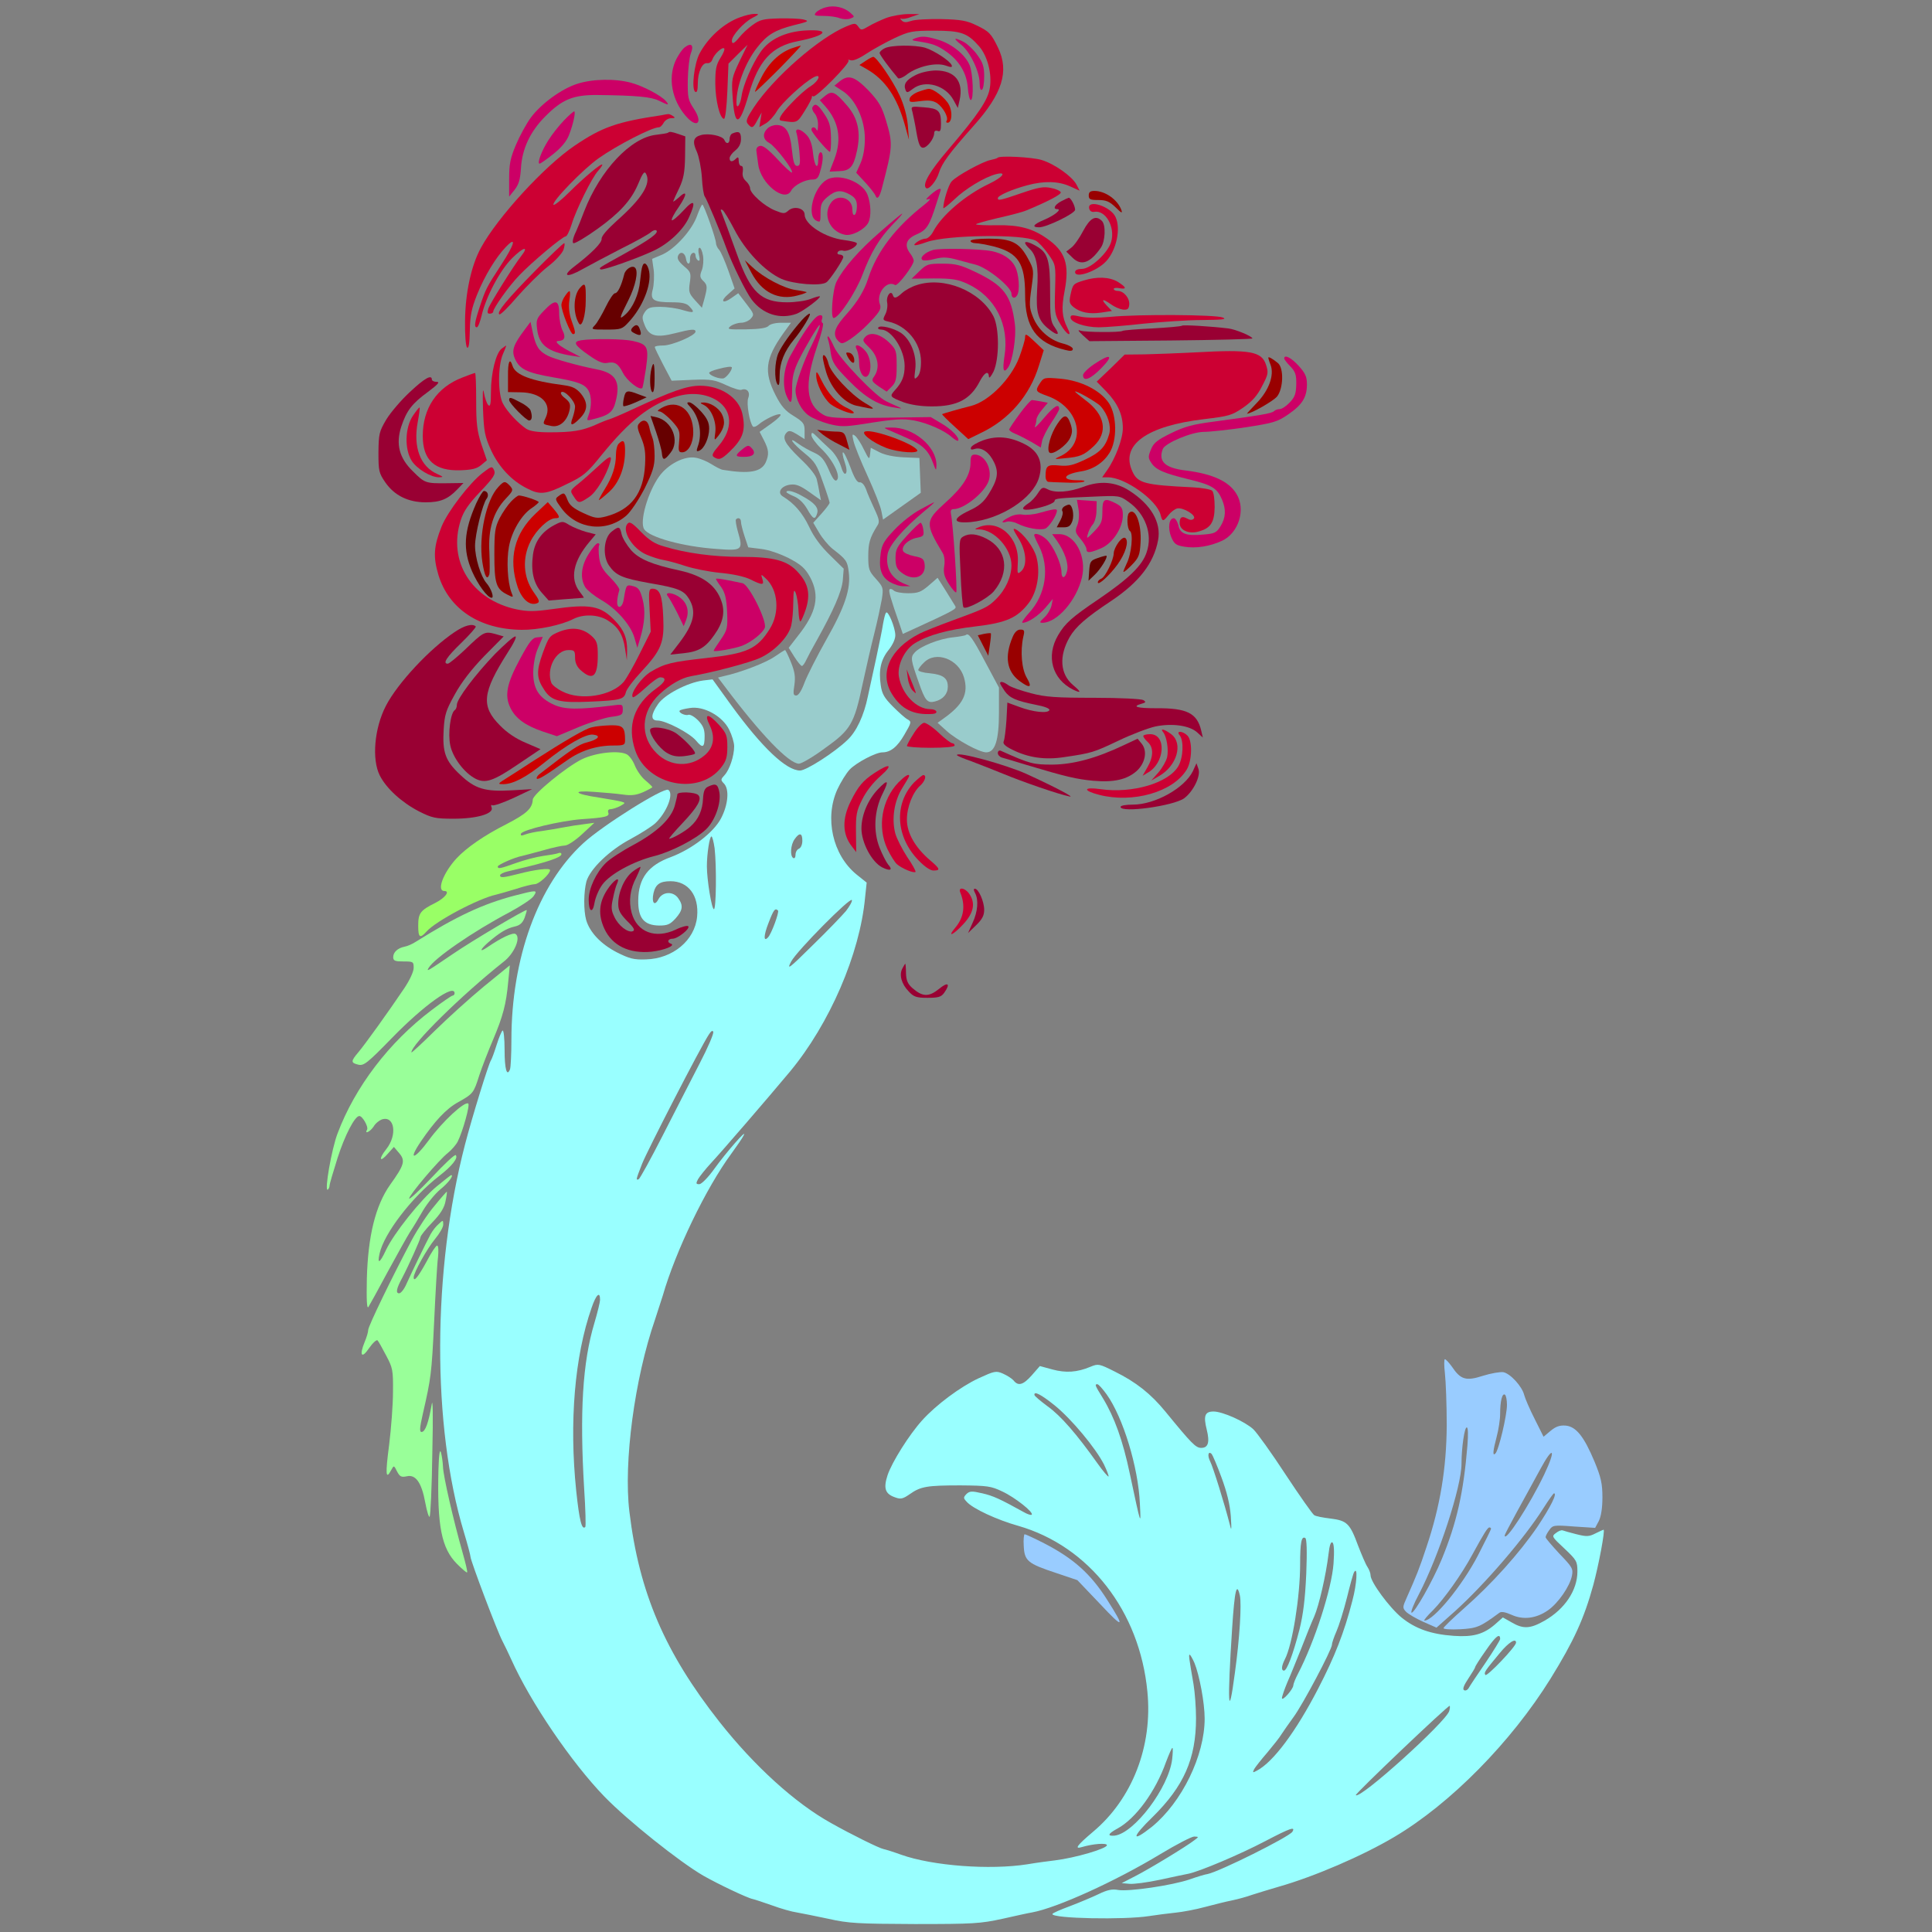 <?xml version="1.0" encoding="UTF-8" standalone="no"?>
<svg
   xmlns:dc="http://purl.org/dc/elements/1.1/"
   xmlns:cc="http://creativecommons.org/ns#"
   xmlns:rdf="http://www.w3.org/1999/02/22-rdf-syntax-ns#"
   xmlns:svg="http://www.w3.org/2000/svg"
   xmlns="http://www.w3.org/2000/svg"
   xmlns:sodipodi="http://sodipodi.sourceforge.net/DTD/sodipodi-0.dtd"
   xmlns:inkscape="http://www.inkscape.org/namespaces/inkscape"
   version="1.0"
   width="850pt"
   height="850pt"
   viewBox="0 0 850 850"
   preserveAspectRatio="xMidYMid meet"
   id="svg300"
   sodipodi:docname="19.svg"
   inkscape:version="0.92.2 5c3e80d, 2017-08-06">
  <rect x="0" y="0" width="850" height="850" fill="#808080" stroke="none"/>
  <defs
     id="defs304" />
  <sodipodi:namedview
     pagecolor="#ffffff"
     bordercolor="#666666"
     borderopacity="1"
     objecttolerance="10"
     gridtolerance="10"
     guidetolerance="10"
     inkscape:pageopacity="0"
     inkscape:pageshadow="2"
     inkscape:window-width="1920"
     inkscape:window-height="978"
     id="namedview302"
     showgrid="false"
     inkscape:zoom="0.83294118"
     inkscape:cx="720.12087"
     inkscape:cy="687.89194"
     inkscape:window-x="0"
     inkscape:window-y="1"
     inkscape:window-maximized="1"
     inkscape:current-layer="svg300" />
  <g
     transform="translate(0,850) scale(0.1,-0.1)"
     fill="#000000"
     stroke="none"
     id="g298">
    <path
       d="M0 4250 l0 -4250 1943 1 c1068 0 1938 2 1932 4 -5 1 -68 8 -140 15 -275 26 -539 118 -737 258 -136 96 -321 247 -374 306 -185 204 -428 611 -515 863 -22 65 -35 82 -104 133 -52 39 -74 75 -96 160 -10 41 -12 43 -25 25 -8 -10 -16 -16 -20 -13 -10 11 -24 82 -24 129 0 31 -7 55 -19 70 -17 21 -22 22 -45 11 -38 -17 -46 -15 -46 10 l0 21 -23 -21 c-13 -12 -28 -22 -34 -22 -12 0 -8 118 7 231 6 36 13 111 16 167 6 84 4 109 -11 149 -10 26 -19 50 -21 52 -2 2 -19 -8 -38 -23 -19 -14 -42 -26 -50 -26 -21 0 -21 54 0 116 10 29 14 62 10 88 -18 132 -18 185 2 282 11 55 24 119 28 144 10 69 41 144 70 171 28 25 59 87 50 97 -3 3 -15 -3 -25 -12 -11 -10 -30 -16 -43 -14 -35 5 -35 41 1 85 31 37 40 76 22 88 -6 3 -15 -4 -21 -16 -20 -35 -82 -99 -97 -99 -15 0 -15 17 2 80 l7 25 -20 -23 c-11 -12 -30 -55 -42 -95 -46 -157 -76 -220 -105 -226 -17 -3 -18 4 -12 85 10 146 59 299 137 426 45 73 36 105 -15 54 -20 -20 -26 -22 -35 -11 -8 10 -7 22 5 46 32 61 186 284 252 364 18 22 33 50 33 62 0 19 -5 23 -30 23 -23 0 -33 6 -42 25 -17 38 3 70 59 97 l48 23 -3 47 c-4 58 10 86 53 103 28 12 34 21 39 59 15 97 139 222 301 301 52 26 100 56 106 66 14 27 7 24 -65 -21 -35 -22 -68 -40 -73 -40 -5 0 -25 -8 -44 -17 -53 -27 -188 -24 -263 5 -111 43 -215 143 -246 236 -26 79 12 230 83 336 53 78 271 285 319 303 8 3 -1 16 -25 37 -83 70 -127 202 -106 314 7 34 20 78 31 99 10 20 17 37 16 38 -2 0 -35 2 -75 4 -40 2 -82 9 -95 16 -129 66 -171 199 -112 358 23 61 37 80 108 148 82 79 183 145 243 158 32 6 32 7 16 31 -25 39 -13 245 21 347 33 99 43 117 111 212 l55 77 -6 68 c-5 54 -2 82 15 141 61 202 177 315 375 365 34 8 73 24 88 34 55 40 171 47 224 15 19 -13 23 -10 43 25 27 48 61 76 104 86 18 4 52 25 77 47 75 66 137 89 249 92 65 2 107 -2 130 -11 30 -12 36 -12 50 0 9 8 28 19 41 25 17 6 -582 10 -1787 10 l-1813 1 0 -4250z"
       id="path4"
       style="fill:none" />
    <path
       d="M3737 8481 c17 -11 35 -27 40 -36 8 -14 17 -14 94 5 98 23 180 25 252 6 29 -7 75 -19 102 -25 58 -14 164 -62 165 -74 0 -5 9 -22 20 -37 59 -83 37 -221 -52 -339 -22 -29 -27 -167 -5 -158 49 19 128 27 170 17 113 -25 202 -75 238 -133 16 -28 23 -31 58 -28 48 3 92 -18 122 -60 19 -27 21 -39 16 -105 -6 -76 -33 -149 -69 -181 -23 -21 -23 -33 2 -33 32 0 89 -58 102 -103 6 -23 14 -45 17 -49 3 -3 46 -2 94 3 105 11 198 0 312 -37 104 -34 122 -44 174 -99 24 -25 58 -53 75 -62 57 -30 85 -56 101 -95 20 -51 19 -64 -9 -125 -21 -45 -33 -56 -83 -81 -62 -31 -139 -50 -213 -51 -74 -2 -202 -20 -252 -37 -46 -15 -78 -44 -78 -72 0 -18 55 -39 125 -47 85 -9 136 -30 178 -73 77 -79 65 -197 -27 -266 -54 -41 -266 -29 -266 14 0 6 -4 8 -10 5 -5 -3 -10 -15 -10 -27 0 -24 -51 -117 -94 -171 -16 -20 -65 -64 -108 -98 -84 -65 -119 -105 -137 -158 -24 -73 -9 -143 41 -187 18 -17 38 -21 103 -23 61 -2 91 -8 126 -26 28 -14 74 -26 118 -31 122 -12 143 -46 145 -244 1 -99 -2 -120 -19 -150 -49 -83 -204 -123 -368 -95 -91 16 -250 58 -305 80 -19 9 -49 18 -66 21 -16 3 -35 9 -41 13 -5 5 -39 18 -75 30 -35 13 -84 32 -108 43 -94 42 -151 30 -235 -50 -82 -79 -97 -170 -41 -253 31 -47 135 -123 171 -126 34 -3 119 -43 141 -66 32 -35 44 -95 29 -148 -11 -39 -18 -47 -67 -71 -40 -20 -77 -30 -135 -34 -44 -4 -93 -13 -110 -20 -37 -17 -75 -71 -75 -107 0 -62 84 -91 116 -41 16 24 16 28 1 60 -21 43 -21 44 2 44 34 0 72 -41 77 -85 16 -117 -144 -179 -233 -90 -29 29 -33 40 -33 84 0 90 35 131 162 191 100 47 136 98 106 153 -21 40 -40 46 -138 47 -52 0 -125 7 -162 14 -37 7 -70 11 -73 8 -3 -3 -5 -35 -5 -71 0 -93 -53 -296 -100 -391 -10 -19 -25 -51 -35 -70 -31 -68 -48 -96 -122 -208 -42 -62 -104 -144 -138 -181 -35 -38 -75 -91 -90 -117 -35 -61 -86 -139 -147 -225 -27 -37 -48 -69 -48 -72 0 -4 -12 -28 -28 -54 -73 -128 -238 -578 -262 -718 -4 -22 -18 -87 -30 -145 -21 -93 -23 -133 -24 -345 0 -229 1 -245 28 -355 63 -256 155 -446 336 -685 164 -218 254 -304 450 -431 111 -72 305 -165 375 -178 11 -2 47 -11 80 -20 119 -31 248 -40 361 -27 137 16 206 38 285 91 161 110 267 275 290 455 12 91 4 260 -15 314 -12 36 -150 225 -210 289 -35 37 -141 92 -178 92 -13 0 -45 13 -70 29 -52 33 -74 80 -64 135 6 33 6 33 -51 51 -32 9 -75 28 -95 41 -21 13 -40 24 -44 24 -3 0 -19 9 -35 21 -21 14 -29 29 -29 50 0 28 -2 29 -42 29 -55 0 -115 -17 -150 -41 -29 -21 -85 -25 -122 -8 -33 16 -50 58 -41 109 22 133 262 401 418 467 67 28 136 30 170 3 33 -26 37 -26 69 12 l27 33 118 1 c65 1 140 2 167 2 92 2 230 -96 362 -255 42 -51 80 -93 85 -93 5 0 2 18 -7 39 -31 79 1 117 91 106 55 -7 111 -32 167 -77 35 -27 113 -138 217 -306 47 -77 51 -80 125 -84 48 -2 106 -35 106 -60 0 -5 7 -24 15 -41 8 -18 28 -66 44 -109 31 -78 87 -178 100 -178 4 0 19 21 33 48 75 142 139 384 159 606 11 122 11 158 -4 285 -9 80 -20 157 -23 170 -6 21 -5 23 17 16 13 -4 51 -33 84 -66 33 -32 63 -59 68 -59 4 0 23 7 43 15 51 21 113 19 152 -5 32 -20 62 -72 98 -174 22 -61 31 -68 65 -51 108 56 207 -55 244 -275 28 -169 14 -311 -51 -509 -33 -98 -141 -329 -169 -361 -8 -8 -35 -47 -62 -86 -235 -347 -514 -586 -865 -740 -57 -25 -117 -52 -135 -60 -17 -7 -38 -14 -45 -14 -8 0 -28 -6 -44 -14 -33 -17 -292 -93 -344 -101 -19 -3 -73 -15 -119 -26 -168 -39 -488 -49 -640 -20 -42 9 -86 7 -210 -9 -86 -11 -172 -21 -191 -23 -19 -2 940 -5 2133 -5 l2167 -2 0 4250 0 4250 -2397 0 c-2373 0 -2398 0 -2366 -19z"
       id="path6"
       style="fill:none" />
    <path
       d="M3634 8468 c-17 -4 -37 -15 -44 -23 -11 -13 -6 -15 33 -15 25 0 57 -4 71 -10 14 -5 35 -6 46 -2 21 8 21 8 2 25 -27 25 -72 35 -108 25z"
       id="path8"
       style="fill:#cc0066" />
    <path
       d="M3256 8424 c-70 -25 -140 -88 -178 -159 -24 -45 -37 -158 -19 -169 7 -5 11 7 11 36 0 52 20 94 42 90 9 -1 19 6 22 16 8 24 44 57 52 49 4 -3 -4 -23 -17 -43 -19 -31 -22 -50 -22 -113 1 -75 20 -151 38 -154 6 -1 12 50 15 120 l5 123 42 42 42 41 -36 -74 c-33 -70 -35 -78 -30 -151 9 -139 29 -138 71 6 43 149 102 213 217 235 126 25 146 53 34 47 -89 -5 -161 -39 -199 -95 -37 -53 -77 -147 -83 -192 -6 -42 -23 -64 -23 -30 0 73 39 176 92 243 43 55 78 76 160 97 65 16 70 18 44 25 -15 4 -64 6 -108 5 -69 -2 -84 -5 -117 -29 -21 -15 -47 -40 -58 -54 -23 -28 -33 -33 -33 -14 0 21 51 78 88 98 33 17 34 19 12 19 -14 0 -43 -7 -64 -15z"
       id="path10"
       style="fill:#cc0033" />
    <path
       d="M3899 8421 c-25 -10 -60 -26 -78 -37 -31 -18 -33 -18 -45 -1 -12 16 -16 16 -52 1 -120 -50 -320 -224 -408 -357 -31 -47 -36 -60 -26 -72 18 -22 24 -19 43 18 l18 32 -5 -32 -5 -32 28 16 c15 9 37 33 49 54 21 36 118 126 162 149 36 19 23 -16 -13 -39 -19 -11 -57 -45 -85 -75 -49 -51 -62 -75 -44 -77 69 -11 69 -11 103 44 18 28 32 56 31 60 -1 5 1 6 6 3 12 -7 165 148 155 158 -4 4 0 4 9 1 11 -4 37 7 70 29 29 19 85 50 123 68 65 30 77 33 175 33 118 0 146 -10 197 -68 37 -42 58 -121 48 -183 -8 -53 -49 -115 -182 -271 -83 -97 -116 -154 -99 -170 11 -11 46 30 57 67 13 42 46 87 153 207 126 141 157 239 107 343 -30 62 -39 72 -96 99 -41 20 -68 25 -153 27 -57 1 -117 -2 -133 -8 -23 -8 -33 -7 -42 2 -7 7 -7 11 -2 8 6 -3 26 0 45 8 l35 12 -50 0 c-27 0 -71 -8 -96 -17z"
       id="path12"
       style="fill:#cc0033" />
    <path
       d="M4025 8331 c-17 -7 -14 -9 15 -13 63 -10 83 -17 123 -45 57 -40 90 -94 95 -159 2 -30 8 -54 13 -54 14 0 10 117 -5 153 -19 46 -78 94 -138 112 -57 17 -73 17 -103 6z"
       id="path14"
       style="fill:#cc0066" />
    <path
       d="M4229 8303 c39 -31 81 -118 81 -169 0 -21 4 -33 10 -29 6 3 10 30 10 59 0 43 -6 61 -30 94 -16 23 -43 48 -59 57 -45 23 -50 18 -12 -12z"
       id="path16"
       style="fill:#cc0066" />
    <path
       d="M3013 8292 c-12 -9 -31 -37 -42 -62 -32 -75 -15 -169 45 -239 49 -58 79 -34 37 30 -26 39 -28 50 -27 128 1 47 7 99 13 115 15 37 3 50 -26 28z"
       id="path18"
       style="fill:#cc0066" />
    <path
       d="M3482 8287 c-54 -20 -101 -65 -133 -129 -17 -33 -29 -61 -27 -62 2 -1 49 44 106 101 56 57 99 103 95 102 -5 0 -23 -6 -41 -12z"
       id="path20"
       style="fill:#cc0000" />
    <path
       d="M3893 8288 c-13 -6 -23 -16 -23 -21 0 -8 42 -65 81 -111 4 -4 23 3 41 18 46 34 125 52 167 38 25 -9 32 -9 28 1 -6 18 -77 65 -117 77 -45 13 -149 12 -177 -2z"
       id="path22"
       style="fill:#990033" />
    <path
       d="M3808 8232 l-27 -18 32 -18 c82 -47 134 -124 168 -246 l18 -65 -5 65 c-4 41 -17 89 -36 130 -29 64 -102 170 -116 170 -4 0 -19 -8 -34 -18z"
       id="path24"
       style="fill:#cc0000" />
    <path
       d="M4027 8169 c-41 -21 -53 -40 -43 -65 5 -13 9 -13 32 5 54 42 145 16 180 -51 l18 -33 8 35 c18 82 -21 130 -106 130 -31 -1 -66 -9 -89 -21z"
       id="path26"
       style="fill:#990033" />
    <path
       d="M3693 8141 l-22 -18 37 -24 c56 -36 97 -125 97 -209 0 -43 -7 -80 -19 -108 l-19 -42 40 -43 c22 -24 42 -50 45 -58 7 -19 18 -7 28 33 48 184 49 194 18 298 -19 63 -32 84 -78 133 -61 62 -88 70 -127 38z"
       id="path28"
       style="fill:#cc0066" />
    <path
       d="M2539 8131 c-69 -22 -159 -88 -204 -149 -19 -26 -48 -79 -65 -119 -25 -59 -30 -85 -30 -150 l0 -78 24 30 c18 23 25 45 28 95 5 86 41 162 108 229 74 74 122 94 229 93 171 -2 236 -8 270 -25 42 -21 47 -21 31 -2 -20 24 -101 67 -154 81 -70 19 -170 17 -237 -5z"
       id="path30"
       style="fill:#cc0066" />
    <path
       d="M4040 8096 c-19 -7 -37 -21 -38 -30 -3 -16 2 -17 46 -11 38 5 56 3 75 -9 26 -18 51 -62 42 -77 -4 -5 -2 -9 4 -9 19 0 23 47 6 79 -15 30 -69 72 -90 70 -5 0 -26 -6 -45 -13z"
       id="path32"
       style="fill:#cc0000" />
    <path
       d="M3631 8079 l-24 -20 24 -27 c60 -68 73 -145 40 -232 -12 -30 -21 -55 -21 -55 0 0 18 1 41 2 48 1 64 18 79 88 18 82 5 144 -42 199 -53 62 -67 69 -97 45z"
       id="path34"
       style="fill:#cc0066" />
    <path
       d="M3575 8029 c-4 -5 0 -18 9 -28 9 -10 16 -33 15 -52 0 -19 -3 -28 -6 -21 -6 15 -23 16 -23 1 0 -11 67 -91 81 -97 3 -2 6 26 5 61 -1 51 -6 71 -29 105 -28 43 -41 50 -52 31z"
       id="path36"
       style="fill:#cc0066" />
    <path
       d="M4014 8009 c3 -13 12 -54 18 -91 9 -52 16 -68 29 -68 18 0 49 40 49 64 0 10 6 13 15 10 12 -5 15 2 15 32 0 57 -11 67 -76 72 -56 5 -57 4 -50 -19z"
       id="path38"
       style="fill:#990033" />
    <path
       d="M2481 7970 c-22 -23 -53 -62 -69 -88 -30 -47 -50 -102 -38 -102 4 0 31 19 61 43 35 28 58 56 68 82 19 48 31 105 23 105 -3 0 -24 -18 -45 -40z"
       id="path40"
       style="fill:#cc0066" />
    <path
       d="M2910 7993 c-195 -29 -261 -52 -382 -134 -133 -90 -339 -315 -412 -449 -43 -78 -69 -200 -70 -322 -1 -59 3 -111 9 -117 7 -6 11 18 12 74 1 67 8 99 32 159 33 82 82 163 127 210 48 50 38 11 -19 -76 -67 -103 -70 -109 -96 -187 -23 -69 -26 -91 -13 -91 5 0 14 23 21 52 19 82 80 198 134 252 50 50 77 56 39 8 -32 -41 -132 -201 -143 -228 -6 -19 -5 -24 6 -24 8 0 15 4 15 9 0 15 70 114 114 159 54 57 191 172 205 172 5 0 17 24 26 53 18 61 90 208 117 236 10 11 18 23 18 26 0 12 -83 -58 -147 -122 -34 -34 -65 -58 -68 -54 -8 14 131 157 199 205 81 57 234 136 265 136 6 0 15 9 21 20 6 11 21 20 33 20 18 0 19 2 7 10 -8 5 -17 9 -20 8 -3 0 -16 -2 -30 -5z"
       id="path42"
       style="fill:#cc0033" />
    <path
       d="M3376 7934 c-23 -23 -19 -49 10 -64 26 -15 107 -120 98 -129 -2 -3 -31 23 -63 58 -40 43 -64 62 -77 59 -12 -2 -18 -11 -16 -23 1 -11 5 -37 8 -59 11 -84 116 -168 144 -116 13 25 61 50 94 50 20 0 27 7 35 38 14 47 14 82 1 82 -5 0 -10 -13 -10 -30 0 -52 -17 -33 -23 26 -4 39 -13 64 -28 80 -27 29 -54 33 -44 7 3 -10 9 -46 12 -80 5 -53 3 -63 -10 -63 -12 0 -17 16 -23 71 -8 79 -27 109 -68 109 -14 0 -32 -7 -40 -16z"
       id="path44"
       style="fill:#cc0066" />
    <path
       d="M2939 7916 c-2 -2 -26 -6 -52 -9 -112 -12 -247 -156 -317 -337 -11 -30 -27 -69 -35 -87 -15 -30 -19 -53 -11 -53 9 0 56 28 106 64 96 69 146 124 176 193 21 51 29 62 36 49 24 -43 -17 -109 -129 -208 -42 -38 -67 -67 -66 -78 2 -18 -44 -64 -121 -123 -56 -43 -33 -51 37 -11 34 19 112 60 172 91 61 30 118 62 128 71 9 8 20 12 25 8 11 -11 -29 -40 -142 -103 -115 -64 -111 -61 -104 -68 6 -7 162 48 234 82 66 31 130 91 155 146 33 73 24 84 -25 30 -24 -26 -47 -45 -50 -42 -4 3 10 30 30 58 39 58 38 78 -2 40 -15 -13 -25 -19 -22 -14 2 6 14 32 27 59 18 39 24 68 25 138 l1 88 -29 10 c-32 11 -41 12 -47 6z"
       id="path46"
       style="fill:#990033" />
    <path
       d="M3223 7913 c-7 -2 -13 -13 -13 -24 0 -22 -15 -25 -23 -5 -7 18 -67 31 -102 22 -35 -9 -40 -29 -19 -74 9 -21 19 -70 22 -112 2 -41 8 -80 13 -85 8 -10 70 -158 94 -225 27 -74 87 -195 112 -228 49 -65 126 -89 199 -62 29 12 107 70 101 76 -2 2 -20 -3 -40 -11 -20 -8 -66 -15 -104 -15 -114 0 -161 44 -219 207 -40 110 -58 159 -69 187 -6 14 -5 17 4 12 6 -4 29 -42 51 -84 49 -96 135 -186 208 -219 53 -23 173 -33 198 -15 15 10 74 99 74 111 0 6 -7 11 -16 11 -8 0 -12 5 -8 11 3 6 14 9 24 6 19 -5 60 17 60 32 0 5 -26 11 -57 15 -82 10 -173 68 -173 112 0 28 -47 40 -72 17 -16 -14 -21 -14 -58 1 -46 18 -110 75 -110 98 0 8 -8 22 -19 32 -12 11 -16 25 -13 41 2 15 0 25 -7 25 -6 0 -11 10 -11 22 0 17 -3 19 -12 10 -16 -16 -28 -15 -28 2 0 8 11 23 25 34 17 14 25 30 25 51 0 30 -9 36 -37 24z"
       id="path48"
       style="fill:#990033" />
    <path
       d="M4389 7806 c-2 -3 -17 -7 -31 -10 -33 -6 -149 -69 -171 -94 -14 -15 -36 -86 -37 -117 0 -5 21 12 48 37 48 47 134 99 185 112 48 12 30 -13 -30 -42 -106 -50 -211 -140 -248 -212 -9 -17 -24 -30 -33 -30 -10 0 -27 -7 -38 -15 -24 -18 -10 -19 43 0 91 32 424 36 480 6 12 -6 37 -33 55 -59 33 -47 33 -47 30 -155 -3 -101 -2 -111 23 -153 28 -48 55 -62 31 -16 -24 48 -27 85 -12 163 22 117 3 174 -80 231 -62 43 -121 59 -218 57 -48 -1 -89 1 -92 4 -3 2 39 14 93 27 54 12 112 27 128 34 97 40 155 71 152 80 -2 6 -21 15 -43 19 -32 7 -55 3 -128 -22 -96 -33 -106 -35 -106 -23 0 12 63 39 130 57 75 20 137 18 188 -5 l42 -19 -14 27 c-19 36 -97 91 -153 108 -43 13 -184 20 -194 10z"
       id="path50"
       style="fill:#cc0033" />
    <path
       d="M3637 7709 c-57 -33 -89 -156 -47 -179 19 -10 20 -8 20 34 0 37 5 48 31 70 36 30 60 32 100 9 22 -13 29 -25 29 -50 0 -17 -4 -35 -10 -38 -6 -4 -10 6 -10 24 0 51 -65 70 -94 29 -38 -53 -5 -128 62 -141 30 -6 86 23 102 53 14 27 12 85 -4 125 -24 57 -127 94 -179 64z"
       id="path52"
       style="fill:#cc0066" />
    <path
       d="M4095 7644 c-22 -20 -25 -25 -10 -20 12 3 6 -5 -15 -22 -130 -101 -212 -209 -250 -326 -17 -54 -47 -103 -92 -154 -51 -56 -63 -84 -49 -111 7 -11 18 -21 25 -21 20 0 86 51 133 103 35 38 41 50 34 69 -17 47 31 107 67 84 11 -7 82 87 82 107 0 6 -7 21 -15 31 -28 37 -19 65 28 85 44 19 56 37 87 136 7 22 15 46 17 53 8 19 -9 14 -42 -14z"
       id="path54"
       style="fill:#cc0066" />
    <path
       d="M4790 7640 c0 -17 7 -20 42 -20 34 0 49 -6 76 -32 25 -25 31 -28 26 -13 -16 46 -71 85 -119 85 -18 0 -25 -5 -25 -20z"
       id="path56"
       style="fill:#990000" />
    <path
       d="M4668 7614 c-28 -15 -37 -34 -17 -34 23 0 -12 -28 -57 -47 -48 -20 -57 -33 -22 -33 33 0 158 61 158 77 0 18 -19 53 -28 53 -4 -1 -19 -8 -34 -16z"
       id="path58"
       style="fill:#990033" />
    <path
       d="M3067 7551 c-22 -63 -96 -145 -153 -171 l-45 -19 7 -49 c3 -26 1 -65 -4 -85 -13 -47 2 -57 86 -57 44 0 63 -5 75 -18 26 -28 21 -31 -30 -16 -25 8 -70 14 -98 14 -44 0 -55 -4 -68 -23 -13 -20 -13 -27 0 -59 19 -47 51 -55 133 -34 71 18 90 20 90 7 0 -17 -103 -61 -142 -61 -21 0 -38 -3 -37 -7 0 -5 17 -39 37 -78 l37 -70 92 4 c82 3 97 0 147 -23 30 -14 61 -24 68 -21 24 9 40 -10 30 -36 -9 -23 6 -110 21 -126 4 -3 15 1 24 9 27 23 83 50 96 45 7 -2 -11 -20 -39 -40 l-52 -37 19 -37 c22 -43 23 -62 8 -97 -20 -43 -73 -52 -189 -33 -8 1 -31 13 -50 25 -19 12 -50 25 -68 28 -50 10 -123 -28 -162 -82 -50 -70 -87 -199 -66 -232 22 -36 172 -77 318 -87 114 -9 118 -5 95 74 -8 28 -12 53 -9 56 10 10 22 5 22 -11 0 -8 7 -37 16 -64 l16 -48 56 -7 c35 -4 83 -21 123 -41 55 -29 71 -44 93 -83 44 -82 29 -155 -53 -258 l-41 -53 25 -40 c14 -22 29 -40 33 -40 4 0 13 12 20 28 7 15 27 52 44 82 76 136 111 217 116 267 l4 51 -60 59 c-41 40 -71 80 -92 125 -29 61 -66 104 -116 134 -27 17 -6 48 35 52 24 3 44 -6 82 -33 l51 -36 -6 30 c-3 17 -8 44 -12 60 -3 18 -30 53 -75 95 -68 66 -80 91 -57 114 9 9 19 7 45 -9 l33 -21 0 36 c0 32 -5 39 -48 66 -37 22 -55 43 -80 92 -52 102 -45 160 34 271 l34 47 -44 0 c-25 0 -48 -6 -55 -14 -8 -9 -38 -14 -99 -15 -79 -1 -85 0 -68 14 11 8 32 15 46 15 15 0 34 8 43 18 16 18 15 21 -19 65 l-36 47 -30 -21 c-39 -28 -51 -14 -14 17 l28 25 -27 77 c-15 42 -33 84 -41 93 -8 8 -14 22 -14 30 0 19 -53 169 -60 169 -3 0 -13 -22 -23 -49z m26 -176 c3 -19 1 -47 -5 -63 -10 -25 -9 -33 5 -47 20 -19 20 -27 6 -80 l-11 -39 -30 33 c-27 30 -29 38 -23 78 6 42 4 47 -26 72 -23 20 -31 33 -26 45 9 23 31 15 35 -12 4 -28 19 -29 18 -1 -1 12 5 24 12 26 6 3 12 -2 12 -11 0 -8 5 -18 11 -22 8 -4 9 3 4 25 -4 18 -3 31 3 31 5 0 12 -16 15 -35z m127 -492 c0 -13 -22 -41 -35 -47 -16 -6 -65 12 -65 24 0 3 17 11 38 16 40 11 62 13 62 7z"
       id="path60"
       style="fill:#99cccc" />
    <path
       d="M4792 7583 c2 -11 11 -17 22 -15 50 9 93 -66 75 -131 -13 -48 -90 -120 -129 -120 -18 0 -30 -5 -30 -14 0 -30 97 4 137 48 45 49 65 143 41 194 -21 47 -125 80 -116 38z"
       id="path62"
       style="fill:#cc0033" />
    <path
       d="M3874 7481 c-94 -81 -164 -161 -194 -221 -17 -35 -27 -161 -12 -159 23 1 97 113 126 189 39 102 73 159 134 223 26 26 44 47 41 47 -3 0 -45 -35 -95 -79z"
       id="path64"
       style="fill:#cc0066" />
    <path
       d="M4766 7485 c-16 -31 -39 -64 -52 -74 l-23 -18 29 -28 c37 -36 77 -22 123 45 20 28 23 100 5 118 -27 27 -52 13 -82 -43z"
       id="path66"
       style="fill:#990033" />
    <path
       d="M4270 7440 c0 -5 10 -10 23 -10 12 0 50 -7 82 -15 105 -28 135 -75 135 -210 0 -146 49 -214 178 -245 23 -6 32 -4 32 5 0 7 -20 18 -45 24 -58 15 -109 61 -131 118 -16 40 -16 55 -6 126 11 78 11 81 -15 129 -38 71 -72 88 -172 88 -47 0 -81 -4 -81 -10z"
       id="path68"
       style="fill:#990000" />
    <path
       d="M4510 7431 c0 -4 9 -16 20 -26 30 -27 40 -79 33 -179 -6 -102 4 -137 53 -175 38 -30 49 -26 25 8 -19 26 -21 44 -21 156 0 135 -9 169 -52 197 -32 20 -58 29 -58 19z"
       id="path70"
       style="fill:#990033" />
    <path
       d="M2354 7308 c-123 -125 -171 -183 -157 -191 5 -3 41 33 81 80 41 46 100 105 132 130 33 25 63 58 69 74 5 16 7 29 3 29 -4 0 -62 -55 -128 -122z"
       id="path72"
       style="fill:#cc0033" />
    <path
       d="M4104 7400 c-36 -11 -60 -35 -45 -44 5 -4 30 -2 54 5 36 9 56 8 103 -5 33 -9 66 -18 75 -20 53 -13 159 -99 159 -128 0 -20 15 -24 25 -7 13 20 8 95 -9 126 -17 34 -54 58 -102 68 -57 11 -230 14 -260 5z"
       id="path74"
       style="fill:#cc0066" />
    <path
       d="M3306 7300 c46 -87 119 -123 203 -100 24 6 41 13 40 15 -2 1 -24 6 -48 9 -51 7 -141 54 -190 100 l-34 31 29 -55z"
       id="path76"
       style="fill:#990000" />
    <path
       d="M2826 7328 c-3 -7 -7 -36 -10 -65 -5 -57 -32 -118 -65 -147 -29 -26 -27 -17 14 64 31 62 45 127 29 142 -12 13 -43 -6 -48 -30 -12 -48 -28 -82 -40 -82 -7 0 -25 -27 -41 -60 -16 -33 -37 -69 -47 -80 -19 -20 -18 -20 50 -20 64 0 70 2 98 33 61 65 101 164 90 223 -7 34 -23 46 -30 22z"
       id="path78"
       style="fill:#660000" />
    <path
       d="M4045 7307 l-34 -33 97 1 c81 0 105 -4 147 -23 124 -57 187 -181 164 -321 -9 -60 -4 -76 16 -48 20 28 37 135 30 191 -16 128 -49 170 -175 230 -63 30 -85 36 -143 36 -63 0 -70 -2 -102 -33z"
       id="path80"
       style="fill:#cc0066" />
    <path
       d="M4768 7266 c-46 -14 -48 -16 -58 -62 -7 -32 -5 -40 13 -55 30 -24 70 -32 124 -24 l45 7 -23 24 c-27 29 -18 31 19 5 15 -11 38 -21 52 -23 20 -2 26 2 28 20 4 28 -23 62 -50 62 -10 0 -18 4 -18 9 0 4 11 6 25 3 34 -6 31 4 -7 28 -37 22 -92 24 -150 6z"
       id="path82"
       style="fill:#cc0033" />
    <path
       d="M4034 7246 c-23 -7 -52 -23 -65 -35 -26 -24 -36 -26 -41 -9 -8 24 -30 -4 -25 -32 3 -14 0 -38 -8 -53 -12 -24 -12 -26 14 -32 81 -18 143 -94 143 -176 0 -33 -5 -56 -16 -67 -14 -14 -15 -11 -9 35 7 61 -21 130 -64 159 -33 21 -91 35 -99 23 -3 -5 3 -9 13 -9 46 -1 103 -89 103 -160 0 -45 -11 -72 -43 -107 -24 -27 -23 -29 39 -53 32 -11 75 -18 124 -18 112 0 170 31 211 111 21 39 38 48 40 20 0 -10 9 0 20 22 26 56 26 191 0 243 -58 112 -218 177 -337 138z"
       id="path84"
       style="fill:#990033" />
    <path
       d="M2552 7234 c-30 -33 -32 -112 -5 -157 13 -21 30 35 30 101 1 74 -2 82 -25 56z"
       id="path86"
       style="fill:#990000" />
    <path
       d="M2486 7198 c-9 -12 -16 -30 -16 -40 0 -26 40 -128 51 -128 13 0 11 11 -7 61 -10 29 -13 59 -9 87 7 48 3 52 -19 20z"
       id="path88"
       style="fill:#cc0000" />
    <path
       d="M2393 7133 c-32 -33 -35 -41 -30 -80 8 -71 46 -101 152 -118 l40 -6 -52 27 c-47 25 -67 44 -45 44 26 1 32 17 17 46 -8 16 -15 50 -15 77 0 59 -18 62 -67 10z"
       id="path90"
       style="fill:#cc0066" />
    <path
       d="M3529 7093 c-48 -54 -90 -114 -105 -148 -16 -39 -18 -113 -4 -135 7 -11 10 0 10 38 0 56 21 107 63 158 35 42 79 114 69 114 -5 0 -19 -12 -33 -27z"
       id="path92"
       style="fill:#660000" />
    <path
       d="M3583 7097 c-26 -27 -69 -95 -105 -161 -31 -55 -38 -134 -16 -181 18 -39 23 -30 23 38 0 48 7 76 29 122 29 59 86 155 92 155 5 0 -13 -44 -35 -89 -32 -62 -71 -171 -71 -198 0 -39 26 -89 58 -111 16 -12 56 -28 88 -37 52 -13 69 -13 149 -1 142 23 176 25 227 16 59 -11 135 -45 165 -73 13 -11 25 -18 28 -16 10 10 -28 50 -73 76 l-47 28 -222 -3 c-195 -3 -227 -1 -252 14 -75 44 -83 131 -28 294 20 58 32 106 27 108 -5 2 -7 9 -4 17 9 23 -13 25 -33 2z"
       id="path94"
       style="fill:#cc0066" />
    <path
       d="M4710 7103 c0 -21 63 -43 124 -43 29 0 118 7 197 16 79 8 196 16 259 16 89 1 109 3 90 11 -31 13 -371 15 -495 3 -55 -5 -105 -5 -132 1 -35 8 -43 8 -43 -4z"
       id="path96"
       style="fill:#cc0033" />
    <path
       d="M2308 7049 c-49 -65 -58 -91 -43 -126 20 -47 53 -63 168 -83 111 -19 141 -30 157 -60 13 -24 13 -71 0 -105 -10 -26 -9 -27 17 -20 73 18 90 31 102 80 22 87 -1 124 -84 140 -86 17 -185 45 -215 60 -39 20 -52 40 -65 97 l-11 52 -26 -35z"
       id="path98"
       style="fill:#cc0066" />
    <path
       d="M2781 7057 c-8 -11 -5 -16 14 -25 25 -12 30 -6 19 22 -7 20 -18 20 -33 3z"
       id="path100"
       style="fill:#660000" />
    <path
       d="M5200 7067 c-3 -3 -61 -8 -130 -12 -68 -3 -128 -8 -132 -11 -11 -7 -161 -6 -183 1 -15 5 -13 1 9 -20 l29 -26 358 3 c198 2 359 6 359 9 0 9 -73 40 -106 44 -74 9 -199 17 -204 12z"
       id="path102"
       style="fill:#990033" />
    <path
       d="M3808 7019 c-15 -16 -14 -19 18 -50 38 -37 46 -88 20 -125 -13 -18 -11 -22 20 -44 l35 -23 22 22 c18 18 22 33 22 91 0 64 -2 72 -30 100 -40 40 -84 52 -107 29z"
       id="path104"
       style="fill:#cc0066" />
    <path
       d="M4510 7016 c0 -11 -12 -51 -26 -89 -37 -96 -134 -193 -212 -213 -45 -11 -125 -34 -127 -36 -1 -2 24 -27 56 -56 l59 -54 53 26 c126 59 218 166 258 298 l21 67 -41 39 c-36 34 -41 36 -41 18z"
       id="path106"
       style="fill:#cc0000" />
    <path
       d="M3643 7006 c3 -7 9 -35 12 -60 7 -41 17 -57 79 -120 73 -75 130 -109 201 -119 35 -6 37 -5 15 4 -14 6 -36 16 -50 23 -46 20 -208 189 -230 239 -12 26 -23 47 -27 47 -3 0 -3 -6 0 -14z"
       id="path108"
       style="fill:#cc0066" />
    <path
       d="M2557 7003 c-38 -6 -31 -21 34 -66 38 -27 61 -37 78 -34 36 7 50 -1 72 -44 17 -34 73 -78 85 -66 2 2 9 41 16 86 13 95 8 106 -58 121 -39 9 -174 11 -227 3z"
       id="path110"
       style="fill:#cc0066" />
    <path
       d="M2207 6966 c-25 -19 -47 -107 -47 -190 0 -54 -3 -67 -12 -58 -6 6 -15 31 -19 54 -5 27 -6 0 -4 -71 4 -101 8 -121 36 -183 35 -74 90 -133 158 -167 56 -29 82 -27 174 19 74 35 89 48 152 126 126 155 217 227 333 260 65 19 130 12 178 -19 67 -44 69 -124 7 -197 -29 -34 -33 -44 -22 -51 22 -14 32 -11 67 22 61 58 74 95 58 169 -16 71 -95 123 -186 123 -58 0 -125 -24 -295 -103 -49 -23 -97 -43 -105 -45 -8 -2 -36 -13 -62 -25 -58 -25 -99 -32 -201 -32 -52 0 -85 5 -101 15 -36 24 -85 76 -103 111 -23 42 -23 167 0 219 9 20 15 37 14 37 -1 0 -10 -7 -20 -14z"
       id="path112"
       style="fill:#cc0033" />
    <path
       d="M3770 6961 c5 -11 10 -37 10 -59 0 -45 25 -76 41 -51 15 25 10 75 -12 103 -25 31 -56 37 -39 7z"
       id="path114"
       style="fill:#cc0066" />
    <path
       d="M5265 6950 c-77 -4 -180 -8 -228 -9 l-89 -1 -61 -60 -62 -59 42 -43 c50 -52 73 -102 73 -162 0 -47 -33 -134 -70 -186 l-21 -30 26 0 c74 0 215 -100 231 -165 8 -31 11 -31 35 -1 10 13 27 26 38 29 26 6 87 -31 73 -45 -7 -7 -16 -7 -30 1 -22 12 -32 6 -32 -20 0 -30 36 -48 77 -39 58 14 76 39 77 109 0 34 -4 65 -11 72 -6 6 -45 13 -85 15 -211 10 -243 18 -266 70 -54 116 62 200 316 230 108 13 121 16 172 51 40 28 62 53 83 95 27 51 28 59 17 93 -19 59 -70 68 -305 55z"
       id="path116"
       style="fill:#cc0033" />
    <path
       d="M3729 6931 c17 -31 33 -37 29 -10 -2 13 -11 25 -21 27 -16 3 -17 1 -8 -17z"
       id="path118"
       style="fill:#990000" />
    <path
       d="M3620 6927 c0 -7 7 -37 15 -65 22 -72 79 -135 133 -147 88 -19 90 -19 36 13 -63 38 -150 132 -159 172 -7 31 -25 51 -25 27z"
       id="path120"
       style="fill:#990000" />
    <path
       d="M4814 6898 c-27 -18 -49 -40 -49 -48 0 -31 32 -19 80 30 57 58 42 67 -31 18z"
       id="path122"
       style="fill:#cc0066" />
    <path
       d="M5580 6926 c0 -2 4 -17 10 -31 17 -45 -7 -112 -60 -167 -25 -26 -45 -48 -44 -48 19 0 117 56 133 76 27 35 30 123 4 146 -23 19 -43 31 -43 24z"
       id="path124"
       style="fill:#990000" />
    <path
       d="M5650 6923 c0 -4 12 -20 27 -35 22 -23 27 -37 26 -79 -1 -41 -6 -56 -29 -80 -15 -16 -35 -29 -44 -29 -9 0 -20 -4 -25 -9 -10 -10 -58 -18 -265 -46 -93 -12 -129 -22 -188 -51 -60 -29 -77 -43 -88 -71 -13 -31 -13 -38 1 -59 20 -31 55 -46 170 -74 97 -24 120 -38 141 -87 19 -45 17 -80 -6 -118 -18 -29 -26 -33 -78 -37 -74 -7 -101 4 -108 42 -4 16 -13 30 -20 30 -21 0 -27 -44 -11 -83 13 -30 21 -36 56 -42 52 -9 114 1 168 26 73 35 105 138 63 206 -33 55 -104 88 -223 103 -92 11 -122 40 -101 95 11 26 127 75 181 75 26 0 109 9 183 20 123 19 140 24 188 57 61 42 82 75 82 132 0 33 -7 49 -36 81 -32 36 -64 52 -64 33z"
       id="path126"
       style="fill:#cc0066" />
    <path
       d="M2235 6843 l0 -68 55 -1 c91 -1 139 -50 111 -111 -14 -30 -15 -29 24 -37 37 -8 71 22 81 71 5 25 1 34 -20 51 -16 12 -22 23 -16 27 14 9 60 -40 60 -64 0 -11 -5 -32 -10 -47 -15 -39 -5 -41 30 -6 37 37 38 70 5 111 -20 23 -37 31 -73 36 -146 19 -214 45 -227 85 -12 39 -21 19 -20 -47z"
       id="path128"
       style="fill:#990000" />
    <path
       d="M2866 6878 c-9 -36 -7 -96 4 -103 6 -4 10 18 10 59 0 69 -4 81 -14 44z"
       id="path130"
       style="fill:#660000" />
    <path
       d="M3591 6850 c-1 -37 33 -104 63 -128 29 -22 94 -47 102 -39 3 3 -10 13 -29 22 -46 21 -84 63 -113 122 -19 39 -23 43 -23 23z"
       id="path132"
       style="fill:#cc0000" />
    <path
       d="M2034 6839 c-112 -43 -174 -135 -174 -257 0 -107 53 -155 167 -151 50 2 71 7 90 23 l25 21 -24 70 c-19 58 -23 91 -23 193 0 67 -2 122 -5 121 -3 0 -28 -9 -56 -20z"
       id="path134"
       style="fill:#cc0033" />
    <path
       d="M1804 6776 c-38 -35 -85 -90 -104 -121 -32 -54 -34 -64 -35 -146 0 -81 2 -90 30 -131 40 -58 101 -88 178 -88 64 0 98 14 139 57 l27 28 -72 -1 c-94 -1 -98 0 -150 52 -61 59 -76 120 -52 196 24 72 47 102 118 154 44 33 54 44 38 44 -12 0 -21 5 -21 10 0 24 -32 6 -96 -54z"
       id="path136"
       style="fill:#990033" />
    <path
       d="M4576 6815 c-23 -35 -21 -38 32 -57 143 -51 177 -209 57 -265 -30 -14 -29 -14 20 -9 67 6 84 13 128 54 63 61 49 137 -37 201 -25 19 -46 36 -46 38 0 8 97 -47 112 -64 32 -35 48 -88 38 -123 -16 -56 -40 -81 -106 -112 -53 -25 -74 -30 -114 -26 -52 5 -60 -1 -60 -48 0 -13 6 -24 13 -24 6 -1 39 -2 73 -3 34 -2 70 0 80 3 12 5 3 7 -24 7 -75 0 -66 26 13 39 54 8 99 38 126 81 35 56 33 165 -2 219 -38 57 -123 100 -215 108 -68 6 -72 5 -88 -19z"
       id="path138"
       style="fill:#cc0000" />
    <path
       d="M2745 6749 c-4 -17 -5 -33 -2 -36 3 -2 27 5 54 17 l48 22 -35 13 c-51 20 -58 18 -65 -16z"
       id="path140"
       style="fill:#660000" />
    <path
       d="M2240 6740 c0 -14 75 -90 88 -90 13 0 15 19 6 45 -4 9 -24 25 -45 35 -43 23 -49 24 -49 10z"
       id="path142"
       style="fill:#660000" />
    <path
       d="M4486 6679 c-25 -34 -46 -65 -46 -69 0 -4 12 -13 28 -19 15 -6 46 -22 69 -35 l42 -25 6 30 c4 16 22 52 41 80 19 28 34 55 34 59 0 27 -23 13 -66 -38 -26 -31 -44 -49 -41 -39 4 10 7 25 7 32 0 7 11 27 25 43 l25 30 -31 6 c-18 3 -35 6 -39 6 -5 0 -29 -27 -54 -61z"
       id="path144"
       style="fill:#cc0066" />
    <path
       d="M3038 6708 c39 -43 53 -116 32 -172 -7 -20 -6 -24 6 -19 22 8 44 57 44 97 0 27 -9 46 -36 76 -20 22 -43 40 -52 40 -12 0 -11 -4 6 -22z"
       id="path146"
       style="fill:#660000" />
    <path
       d="M3097 6718 c32 -16 56 -73 50 -120 -5 -38 -5 -38 13 -16 28 36 32 64 16 96 -15 29 -54 53 -84 51 -13 0 -12 -3 5 -11z"
       id="path148"
       style="fill:#990000" />
    <path
       d="M2910 6705 c-17 -10 -20 -14 -9 -15 9 0 33 -19 54 -41 35 -39 37 -45 33 -90 -4 -42 -3 -49 13 -49 27 0 49 39 49 88 0 98 -67 149 -140 107z"
       id="path150"
       style="fill:#990000" />
    <path
       d="M1816 6670 c-34 -52 -37 -145 -5 -197 23 -36 84 -73 121 -73 20 1 19 2 -7 14 -76 33 -108 118 -87 230 6 33 10 61 8 63 -2 2 -15 -15 -30 -37z"
       id="path152"
       style="fill:#cc0033" />
    <path
       d="M2886 6601 c13 -38 25 -81 26 -95 3 -33 11 -33 38 2 42 52 7 140 -61 156 l-27 6 24 -69z"
       id="path154"
       style="fill:#660000" />
    <path
       d="M4652 6635 c-29 -42 -49 -112 -35 -126 13 -13 75 30 91 64 10 22 11 35 2 62 -15 44 -29 44 -58 0z"
       id="path156"
       style="fill:#990000" />
    <path
       d="M2811 6636 c-9 -10 -6 -25 10 -62 16 -39 20 -64 17 -119 -7 -127 -61 -197 -171 -227 -39 -10 -49 -9 -101 15 -43 20 -60 34 -69 57 -13 34 -16 35 -40 17 -16 -11 -15 -15 13 -53 69 -94 199 -108 286 -32 20 18 54 69 80 119 36 73 44 99 44 143 0 30 -4 65 -9 78 -5 13 -12 35 -15 51 -7 29 -27 35 -45 13z"
       id="path158"
       style="fill:#990000" />
    <path
       d="M3910 6608 c14 -6 51 -22 82 -36 66 -28 94 -55 113 -109 13 -35 14 -36 15 -10 1 82 -101 168 -199 166 -35 0 -35 -1 -11 -11z"
       id="path160"
       style="fill:#cc0066" />
    <path
       d="M3620 6588 c14 -11 46 -31 71 -43 l46 -24 -11 40 c-9 34 -14 39 -41 40 -16 0 -43 2 -60 4 l-30 4 25 -21z"
       id="path162"
       style="fill:#990000" />
    <path
       d="M3808 6602 c-26 -5 29 -49 92 -73 54 -20 146 -26 135 -9 -18 29 -189 91 -227 82z"
       id="path164"
       style="fill:#cc0000" />
    <path
       d="M3570 6585 c0 -9 19 -36 43 -59 50 -47 87 -120 69 -138 -8 -8 -18 4 -36 46 -20 45 -33 60 -63 74 -21 9 -53 27 -71 40 -49 36 -27 2 29 -43 44 -36 53 -50 79 -125 17 -46 30 -88 30 -92 0 -4 -16 -26 -36 -48 l-36 -40 26 -44 c14 -24 40 -55 58 -70 62 -48 66 -54 72 -102 10 -74 -16 -153 -99 -299 -40 -71 -83 -156 -95 -187 -13 -36 -27 -58 -37 -58 -13 0 -14 8 -8 46 5 36 2 58 -15 100 -12 30 -24 54 -26 54 -2 0 -23 -13 -46 -29 -39 -27 -148 -69 -221 -85 l-28 -7 28 -37 c159 -212 283 -341 328 -342 11 0 63 30 114 68 114 81 129 107 166 282 15 69 38 170 52 225 14 55 28 123 33 150 7 48 6 52 -26 88 -31 34 -34 43 -34 100 0 58 7 81 39 133 12 17 10 28 -12 75 -14 30 -31 69 -37 87 -8 20 -18 31 -28 30 -10 -2 -23 18 -40 65 -14 37 -28 67 -33 67 -4 0 -1 -19 7 -42 9 -26 11 -45 5 -51 -6 -6 -14 7 -22 34 -8 24 -27 55 -47 73 -19 17 -45 42 -58 55 -20 20 -24 21 -24 6z"
       id="path166"
       style="fill:#99cccc" />
    <path
       d="M3755 6560 c4 -19 32 -89 62 -154 30 -66 58 -136 61 -156 l7 -36 83 59 83 59 -3 76 -3 77 -69 3 c-43 2 -82 10 -106 22 l-39 20 -3 -28 c-3 -26 -5 -24 -27 20 -12 26 -30 53 -38 60 -14 11 -15 8 -8 -22z"
       id="path168"
       style="fill:#99cccc" />
    <path
       d="M4326 6563 c-27 -10 -52 -24 -54 -32 -3 -9 2 -11 17 -6 30 9 64 -15 85 -60 21 -44 15 -76 -25 -140 -22 -35 -43 -52 -84 -71 -77 -36 -75 -58 5 -51 133 13 274 104 301 195 20 67 -1 117 -63 148 -65 33 -122 38 -182 17z"
       id="path170"
       style="fill:#990033" />
    <path
       d="M2722 6548 c-7 -7 -12 -28 -12 -47 0 -52 -16 -100 -50 -154 -16 -26 -27 -47 -25 -47 3 0 23 16 45 36 44 40 70 107 70 181 0 44 -7 52 -28 31z"
       id="path172"
       style="fill:#cc0000" />
    <path
       d="M3263 6521 c-31 -26 -29 -31 11 -31 39 0 53 14 36 35 -16 19 -20 18 -47 -4z"
       id="path174"
       style="fill:#cc0066" />
    <path
       d="M4270 6465 c0 -55 -33 -107 -110 -176 -90 -81 -91 -92 -12 -223 7 -12 10 -36 6 -58 -4 -28 0 -45 21 -78 15 -23 29 -39 32 -36 6 6 -14 301 -23 344 -3 15 0 22 11 22 47 0 138 74 155 125 17 51 -17 115 -61 115 -15 0 -19 -7 -19 -35z"
       id="path176"
       style="fill:#cc0066" />
    <path
       d="M2630 6447 c-25 -23 -63 -57 -84 -74 -39 -31 -39 -32 -22 -57 20 -32 24 -32 67 -3 32 20 77 95 94 155 9 32 -4 27 -55 -21z"
       id="path178"
       style="fill:#cc0033" />
    <path
       d="M2123 6419 c-57 -44 -153 -169 -180 -235 -35 -88 -38 -133 -14 -214 46 -150 181 -239 366 -241 71 -1 176 21 228 48 44 22 108 20 150 -6 46 -28 68 -63 77 -125 l8 -51 1 42 c1 54 -13 90 -52 131 -64 68 -110 76 -278 52 -79 -11 -106 -11 -156 -1 -198 42 -304 212 -246 392 13 41 35 72 87 127 58 61 67 76 60 93 -9 19 -11 19 -51 -12z"
       id="path180"
       style="fill:#cc0033" />
    <path
       d="M2192 6357 c-53 -56 -87 -215 -70 -329 10 -64 21 -84 31 -55 2 6 2 50 0 97 -6 102 17 178 73 237 32 34 33 37 18 55 -22 23 -26 23 -52 -5z"
       id="path182"
       style="fill:#990000" />
    <path
       d="M4766 6358 c-61 -23 -124 -28 -156 -11 -22 11 -26 10 -43 -16 -10 -16 -29 -37 -42 -45 -37 -24 -30 -34 18 -26 50 9 97 26 97 37 0 10 20 12 170 18 113 5 116 5 155 -23 74 -52 107 -142 80 -221 -19 -59 -78 -116 -210 -206 -120 -81 -149 -107 -180 -160 -54 -92 -26 -193 66 -239 37 -18 37 -11 0 20 -57 48 -63 127 -15 211 27 46 71 85 184 160 122 82 186 165 205 266 15 78 -31 157 -126 218 -62 40 -130 45 -203 17z"
       id="path184"
       style="fill:#990033" />
    <path
       d="M2095 6285 c-55 -124 -59 -204 -18 -299 26 -59 68 -116 86 -116 12 0 -2 41 -23 65 -25 29 -50 111 -50 164 0 51 34 186 51 207 11 14 5 34 -12 34 -5 0 -20 -25 -34 -55z"
       id="path186"
       style="fill:#660000" />
    <path
       d="M3460 6335 c0 -3 15 -11 34 -19 21 -9 42 -29 57 -55 26 -46 35 -50 44 -20 8 25 -11 47 -68 78 -35 20 -67 27 -67 16z"
       id="path188"
       style="fill:#99cccc" />
    <path
       d="M2248 6293 c-15 -16 -37 -48 -50 -73 -20 -40 -23 -59 -23 -160 0 -127 8 -151 55 -175 29 -15 30 -15 20 9 -17 45 -22 140 -11 200 12 68 56 142 101 171 16 11 30 23 30 26 0 6 -69 29 -87 29 -5 0 -21 -12 -35 -27z"
       id="path190"
       style="fill:#990000" />
    <path
       d="M4745 6260 c4 -25 2 -52 -5 -70 -11 -27 -10 -33 14 -61 14 -17 26 -37 26 -45 0 -19 16 -17 67 5 50 23 93 90 93 144 0 30 -5 39 -30 52 -51 26 -60 21 -60 -35 0 -44 -4 -55 -36 -88 -32 -33 -35 -35 -28 -12 3 14 13 33 22 43 8 9 16 36 16 60 l1 42 -43 3 -44 3 7 -41z"
       id="path192"
       style="fill:#cc0066" />
    <path
       d="M2356 6240 c-93 -88 -120 -197 -79 -321 19 -56 54 -86 86 -73 13 5 10 14 -16 50 -45 64 -50 149 -13 222 26 52 80 102 109 102 23 0 21 7 -8 42 l-25 29 -54 -51z"
       id="path194"
       style="fill:#cc0000" />
    <path
       d="M4048 6258 c-32 -17 -82 -56 -112 -88 -44 -46 -56 -65 -61 -102 -10 -68 1 -104 39 -128 19 -11 46 -20 62 -19 l29 0 -25 10 c-58 23 -85 70 -75 131 7 40 69 112 164 191 25 20 43 37 40 37 -2 0 -30 -15 -61 -32z"
       id="path196"
       style="fill:#cc0066" />
    <path
       d="M4681 6271 c-7 -5 -11 -14 -7 -20 4 -6 0 -24 -9 -41 l-16 -30 30 0 c23 0 31 6 39 28 9 27 0 72 -15 72 -4 0 -14 -4 -22 -9z"
       id="path198"
       style="fill:#660000" />
    <path
       d="M4575 6244 c-27 -8 -62 -11 -77 -8 -15 3 -40 -1 -57 -11 -35 -17 -41 -30 -11 -20 10 3 32 -1 47 -9 38 -19 96 -30 121 -22 17 6 52 60 52 80 0 9 -18 6 -75 -10z"
       id="path200"
       style="fill:#cc0066" />
    <path
       d="M4967 6243 c-11 -11 -8 -71 4 -79 16 -9 7 -102 -14 -143 -9 -19 -16 -36 -14 -37 2 -2 19 12 37 31 30 31 35 43 38 98 5 84 -24 158 -51 130z"
       id="path202"
       style="fill:#990000" />
    <path
       d="M2439 6190 c-55 -29 -86 -72 -94 -129 -10 -73 2 -127 38 -168 l31 -35 75 6 c42 3 77 6 79 6 2 0 -6 12 -17 26 -45 57 -30 135 44 222 l26 31 -43 11 c-24 7 -56 20 -73 30 -29 18 -31 18 -66 0z"
       id="path204"
       style="fill:#990033" />
    <path
       d="M2760 6195 c-25 -31 23 -109 84 -135 23 -10 57 -21 76 -24 19 -3 62 -15 95 -26 33 -11 101 -25 151 -30 56 -5 108 -16 135 -29 54 -27 62 -26 53 2 -7 22 -6 22 14 3 56 -50 64 -152 18 -224 -55 -87 -98 -107 -278 -127 -153 -17 -183 -24 -244 -60 -41 -24 -94 -98 -80 -112 3 -4 28 15 55 40 28 26 57 47 65 47 31 0 25 -20 -18 -50 -97 -70 -128 -163 -91 -272 53 -155 283 -200 379 -73 21 27 26 45 26 89 0 50 -4 60 -36 96 -48 53 -68 53 -42 0 26 -53 18 -100 -23 -134 -63 -53 -150 -49 -209 9 -76 74 -71 184 12 261 45 42 97 72 138 79 94 16 261 60 305 81 63 29 125 93 136 142 5 20 9 66 9 102 1 53 3 60 11 41 5 -14 11 -48 12 -77 1 -28 5 -50 9 -48 3 2 14 26 23 53 21 66 12 113 -33 162 -47 53 -105 69 -253 69 -118 0 -241 16 -338 46 -40 11 -66 28 -101 64 -40 41 -50 47 -60 35z"
       id="path206"
       style="fill:#cc0033" />
    <path
       d="M3991 6144 c-45 -49 -51 -61 -51 -99 0 -35 5 -48 26 -64 52 -41 109 -20 102 36 -3 24 -9 29 -46 36 -24 5 -46 15 -49 23 -8 21 23 51 61 58 29 6 32 9 28 36 -2 17 -8 30 -12 30 -4 0 -31 -25 -59 -56z"
       id="path208"
       style="fill:#cc0066" />
    <path
       d="M4305 6180 c-19 -8 -19 -9 3 -9 68 -2 142 -85 142 -158 0 -50 -26 -108 -68 -149 -35 -35 -47 -41 -192 -94 -63 -23 -128 -49 -145 -58 -129 -66 -178 -173 -121 -265 41 -67 95 -94 179 -88 28 2 19 21 -10 21 -61 0 -124 65 -138 142 -9 49 24 120 70 148 58 36 146 60 267 74 136 16 184 38 234 103 38 50 52 135 34 202 -11 42 -57 104 -91 122 -15 7 -12 -1 11 -38 35 -55 41 -120 13 -146 -17 -15 -18 -13 -15 39 7 110 -85 192 -173 154z"
       id="path210"
       style="fill:#cc0033" />
    <path
       d="M2691 6161 c-35 -27 -41 -108 -11 -150 30 -43 59 -55 175 -76 129 -22 153 -32 176 -69 34 -56 23 -108 -42 -194 l-40 -52 58 6 c67 7 97 25 136 81 38 53 48 100 31 148 -24 70 -81 112 -184 135 -121 26 -178 50 -213 89 -19 22 -38 53 -42 70 -8 36 -12 37 -44 12z"
       id="path212"
       style="fill:#990033" />
    <path
       d="M4237 6139 c-17 -10 -18 -22 -11 -157 3 -81 9 -150 13 -154 11 -12 105 38 133 70 72 86 58 186 -32 232 -43 22 -76 25 -103 9z"
       id="path214"
       style="fill:#990033" />
    <path
       d="M4550 6145 c0 -3 9 -24 21 -47 48 -95 31 -214 -44 -295 -22 -24 -34 -43 -28 -43 24 0 70 31 101 67 l32 38 -6 -30 c-4 -16 -18 -40 -32 -52 -21 -20 -22 -23 -7 -23 64 1 149 98 173 199 22 92 -30 191 -100 191 l-31 0 21 -29 c34 -49 52 -100 45 -132 -8 -35 -25 -38 -25 -5 0 35 -35 112 -64 141 -22 22 -56 34 -56 20z"
       id="path216"
       style="fill:#cc0066" />
    <path
       d="M4921 6114 c-11 -15 -21 -36 -21 -48 -1 -31 -37 -105 -55 -112 -8 -3 -15 -10 -15 -16 0 -17 53 32 87 79 35 49 50 100 35 115 -6 6 -17 0 -31 -18z"
       id="path218"
       style="fill:#990000" />
    <path
       d="M2590 6063 c-34 -53 -39 -109 -14 -148 9 -13 39 -37 68 -54 67 -38 130 -109 147 -166 l13 -45 12 40 c21 70 24 124 11 174 -11 41 -18 51 -41 57 -30 8 -31 7 -41 -53 -3 -23 -11 -38 -20 -38 -13 0 -13 30 0 75 1 6 -16 30 -40 54 -33 33 -44 52 -49 88 -3 25 -3 49 0 54 3 5 0 9 -6 9 -6 0 -24 -21 -40 -47z"
       id="path220"
       style="fill:#cc0066" />
    <path
       d="M4830 6045 c-32 -11 -35 -15 -38 -56 l-3 -44 26 25 c26 24 60 79 53 85 -2 1 -19 -3 -38 -10z"
       id="path222"
       style="fill:#660000" />
    <path
       d="M3150 5953 c0 -3 10 -19 23 -36 17 -25 23 -49 26 -109 3 -72 1 -79 -28 -122 -17 -24 -31 -46 -31 -49 0 -7 94 10 125 22 43 17 93 58 100 80 9 31 -70 189 -98 195 -77 17 -117 23 -117 19z"
       id="path224"
       style="fill:#cc0066" />
    <path
       d="M4086 5924 c-34 -29 -47 -34 -91 -34 -28 0 -56 5 -63 12 -6 6 -15 9 -18 5 -6 -5 4 -40 44 -154 l14 -42 42 19 c183 84 196 91 189 103 -4 7 -23 37 -42 68 l-36 57 -39 -34z"
       id="path226"
       style="fill:#99cccc" />
    <path
       d="M2858 5816 l5 -95 -48 -96 c-26 -53 -58 -109 -71 -125 -53 -62 -190 -84 -270 -42 -23 11 -44 28 -48 37 -24 62 19 145 75 145 26 0 29 -3 29 -33 0 -22 8 -40 23 -54 55 -50 77 -31 77 65 0 49 -4 62 -24 81 -39 37 -86 44 -142 23 -47 -19 -49 -22 -76 -95 -29 -80 -28 -111 7 -163 31 -48 68 -57 200 -51 138 6 151 10 159 43 4 13 33 52 65 86 91 98 104 130 99 242 -4 97 -15 126 -48 126 -15 0 -17 -10 -12 -94z"
       id="path228"
       style="fill:#cc0033" />
    <path
       d="M2938 5877 c6 -7 24 -39 41 -72 l29 -60 11 28 c14 37 5 73 -26 97 -29 23 -72 28 -55 7z"
       id="path230"
       style="fill:#cc0066" />
    <path
       d="M3898 5804 c-4 -5 -9 -27 -13 -49 -3 -22 -17 -89 -30 -150 -13 -60 -30 -137 -37 -170 -17 -83 -50 -154 -90 -191 -57 -55 -181 -134 -208 -134 -61 0 -167 101 -302 286 l-83 115 -42 -5 c-68 -9 -170 -62 -198 -104 -32 -46 -33 -72 -2 -72 36 0 141 -55 169 -88 30 -36 38 -32 38 20 0 30 -7 46 -29 69 -16 16 -35 27 -43 24 -14 -5 -46 11 -37 19 2 3 23 8 44 11 61 10 143 -35 173 -95 12 -24 22 -57 22 -73 0 -43 -20 -103 -42 -127 -17 -18 -18 -22 -4 -36 26 -25 20 -94 -12 -155 -33 -62 -128 -135 -221 -170 -99 -36 -142 -93 -143 -190 -1 -78 25 -110 92 -111 37 0 48 5 72 31 32 36 35 57 12 89 -22 32 -69 30 -87 -4 -17 -33 -31 -16 -22 26 9 39 28 53 75 53 79 0 126 -64 117 -156 -10 -104 -107 -185 -225 -188 -53 -2 -72 3 -128 31 -70 36 -119 88 -135 142 -12 43 -11 124 1 170 16 55 102 138 195 187 44 24 93 55 108 69 51 48 83 131 57 147 -20 12 -291 -158 -374 -235 -199 -183 -316 -505 -316 -866 0 -62 -3 -119 -6 -128 -14 -36 -24 1 -24 85 0 50 -4 88 -9 85 -4 -3 -16 -31 -26 -63 -10 -32 -21 -62 -25 -68 -10 -14 -83 -250 -114 -370 -144 -554 -146 -1238 -5 -1706 16 -53 29 -102 29 -108 0 -17 118 -329 140 -370 10 -20 28 -56 39 -81 85 -190 266 -455 410 -604 103 -106 330 -287 435 -348 63 -36 195 -99 218 -103 9 -2 48 -15 85 -28 38 -14 87 -28 109 -31 21 -4 84 -16 139 -28 89 -20 130 -22 380 -23 258 0 288 2 385 23 58 13 116 26 130 28 110 20 367 137 564 256 71 43 139 78 150 78 21 -1 21 -1 1 -16 -36 -28 -199 -127 -260 -158 l-60 -31 34 -3 c18 -2 79 6 135 18 55 12 111 24 123 26 48 9 230 86 340 144 109 57 134 66 119 41 -15 -23 -320 -175 -373 -186 -10 -1 -46 -12 -80 -24 -77 -26 -266 -54 -314 -46 -26 5 -48 0 -85 -18 -27 -13 -84 -37 -126 -53 -43 -16 -78 -31 -78 -35 0 -20 318 -26 425 -9 33 5 85 12 116 15 31 3 90 14 130 25 41 11 94 24 119 29 25 5 65 16 90 25 25 8 77 24 115 35 158 45 369 136 509 219 247 146 514 417 688 697 102 165 147 263 188 412 24 89 53 243 45 243 -1 0 -17 -7 -35 -16 -29 -15 -40 -15 -84 -4 -28 7 -56 15 -61 17 -6 2 -19 -3 -30 -12 -19 -14 -18 -16 38 -68 54 -51 57 -57 57 -101 0 -82 -55 -165 -144 -216 -63 -36 -94 -38 -145 -8 l-39 22 -35 -31 c-50 -43 -96 -56 -181 -50 -100 7 -168 31 -229 80 -54 44 -137 157 -137 186 0 9 -6 25 -13 36 -8 11 -26 54 -42 95 -36 98 -49 110 -121 119 -33 4 -65 10 -72 15 -7 4 -64 85 -126 179 -62 95 -126 184 -142 199 -37 34 -135 78 -175 78 -38 0 -45 -19 -30 -79 14 -56 7 -81 -24 -81 -24 0 -41 17 -158 160 -64 78 -128 129 -223 176 -68 34 -72 35 -106 21 -59 -25 -109 -28 -168 -12 l-55 15 -35 -40 c-38 -43 -60 -50 -81 -23 -8 9 -29 22 -47 30 -30 13 -37 11 -107 -21 -79 -37 -186 -116 -248 -185 -57 -63 -133 -184 -152 -241 -19 -58 -11 -83 34 -98 24 -9 34 -6 63 14 48 34 75 39 223 39 119 -1 135 -3 185 -27 56 -26 139 -92 129 -102 -3 -3 -19 2 -36 12 -103 57 -133 71 -181 82 -47 11 -56 10 -70 -3 -14 -15 -14 -18 1 -34 26 -30 134 -80 227 -106 312 -90 534 -375 568 -729 24 -239 -66 -472 -239 -617 -72 -61 -84 -78 -48 -67 47 14 109 19 109 8 0 -15 -139 -56 -230 -67 -25 -3 -79 -10 -120 -17 -165 -26 -417 -7 -555 42 -33 12 -68 23 -78 25 -20 4 -143 65 -230 114 -159 88 -339 252 -492 446 -240 305 -353 568 -396 925 -26 217 23 585 113 845 11 33 26 80 34 105 56 195 190 473 302 625 24 33 49 69 54 80 18 34 -78 -76 -129 -147 -28 -39 -56 -67 -66 -68 -15 0 -16 3 -6 22 7 12 33 45 59 73 42 45 240 274 346 401 174 210 307 517 330 765 l7 66 -45 36 c-105 86 -141 248 -84 374 15 32 39 71 54 87 28 30 115 76 144 76 36 0 66 24 97 78 31 53 32 57 14 67 -10 5 -39 31 -65 57 -37 37 -48 56 -53 93 -10 66 0 113 35 156 18 23 30 49 29 66 -1 34 -33 111 -41 97z m-368 -1003 c0 -16 -6 -31 -15 -35 -8 -3 -15 -15 -15 -26 0 -12 -4 -18 -10 -15 -15 9 -12 58 6 83 21 30 34 28 34 -7z m-386 -33 c9 -79 7 -268 -3 -268 -10 0 -31 130 -31 189 0 55 12 131 20 131 4 0 10 -24 14 -52z m578 -276 c-17 -20 -83 -89 -148 -152 -104 -103 -114 -110 -93 -70 26 48 262 286 267 270 2 -6 -10 -27 -26 -48z m-299 2 c6 -7 -29 -103 -44 -118 -20 -22 -20 7 2 63 23 60 29 67 42 55z m-345 -673 c-36 -69 -108 -211 -162 -316 -53 -104 -101 -191 -106 -193 -13 -5 -13 -4 15 68 23 58 257 513 294 569 10 16 17 19 19 11 3 -7 -24 -70 -60 -139z m-438 -1040 c0 -9 -11 -55 -25 -102 -52 -173 -65 -393 -45 -728 6 -90 8 -167 5 -169 -15 -15 -26 27 -40 160 -31 301 -7 591 68 805 20 58 37 74 37 34z m2229 -416 c72 -101 139 -320 146 -480 5 -100 6 -105 -44 130 -31 148 -68 250 -119 334 -34 55 -37 61 -24 61 5 0 23 -20 41 -45z m-229 -48 c74 -60 180 -187 217 -260 13 -27 22 -51 20 -53 -2 -2 -24 23 -48 57 -93 131 -162 210 -219 251 -32 24 -59 46 -59 51 -2 18 29 2 89 -46z m734 -317 c24 -65 37 -118 41 -170 4 -63 3 -69 -5 -35 -22 86 -73 251 -86 276 -13 26 -8 47 7 32 4 -5 24 -51 43 -103z m373 -424 c-5 -110 -13 -177 -30 -246 -28 -108 -55 -180 -68 -180 -13 0 -11 21 4 50 33 63 67 276 67 418 0 96 6 126 23 115 6 -4 8 -56 4 -157z m120 45 c-8 -110 -82 -342 -157 -486 -11 -21 -20 -44 -20 -50 0 -16 -49 -72 -50 -56 0 7 11 39 24 70 14 31 41 99 62 151 20 52 45 114 56 138 21 48 52 183 63 275 4 37 10 55 17 51 7 -5 9 -37 5 -93z m83 -163 c-36 -141 -78 -247 -151 -388 -98 -189 -197 -322 -269 -360 -19 -10 -20 -10 -12 7 6 10 32 43 58 73 25 30 54 66 62 80 9 14 33 48 54 77 41 56 168 296 168 317 0 8 9 34 20 59 11 25 32 92 46 148 14 57 28 108 32 113 16 26 12 -51 -8 -126z m-495 22 c8 -38 -1 -189 -22 -340 -29 -220 -34 -139 -12 198 11 167 20 204 34 142z m1145 -191 c0 -5 -29 -52 -64 -104 -36 -52 -69 -102 -74 -111 -5 -9 -14 -14 -21 -10 -7 5 -1 21 19 51 16 24 30 47 30 50 0 4 21 37 48 75 42 61 62 77 62 49z m70 -16 c0 -17 -129 -152 -135 -142 -7 11 -3 16 64 97 38 46 71 67 71 45z m-1415 -89 c22 -54 45 -176 45 -245 0 -163 -100 -368 -232 -476 -92 -73 -90 -47 3 43 137 135 191 256 191 434 0 47 -5 114 -11 150 -20 116 -22 130 -17 130 3 0 12 -16 21 -36z m1121 -212 c-16 -49 -392 -389 -411 -370 -5 5 408 398 413 393 2 -2 1 -12 -2 -23z m-1219 -212 c-15 -125 -167 -326 -253 -336 -34 -3 -30 8 12 31 80 43 168 163 214 293 13 34 25 62 28 62 3 0 2 -23 -1 -50z"
       id="path232"
       style="fill:#99ffff" />
    <path
       d="M2000 5719 c-109 -73 -251 -225 -302 -324 -51 -98 -63 -236 -27 -307 29 -57 96 -118 171 -157 59 -30 74 -33 154 -33 102 0 177 22 167 49 -4 10 -2 14 3 10 6 -3 47 11 93 32 l82 39 -88 -5 c-119 -7 -163 6 -229 69 -65 61 -78 98 -72 199 4 65 10 84 49 154 29 53 73 110 129 168 l86 87 -38 11 c-46 12 -50 10 -132 -69 -36 -34 -70 -62 -76 -62 -24 0 -5 29 59 91 38 37 67 70 64 73 -14 14 -51 4 -93 -25z"
       id="path234"
       style="fill:#990033" />
    <path
       d="M4455 5697 c-36 -85 -26 -150 29 -192 47 -35 59 -31 34 12 -23 38 -30 117 -16 181 7 28 5 32 -13 32 -13 0 -25 -11 -34 -33z"
       id="path236"
       style="fill:#990000" />
    <path
       d="M4328 5711 l-26 -6 23 -45 23 -45 7 48 c4 26 6 49 4 51 -2 1 -16 0 -31 -3z"
       id="path238"
       style="fill:#990000" />
    <path
       d="M4249 5706 c-2 -2 -28 -7 -56 -10 -60 -6 -144 -39 -169 -67 -19 -21 -17 -32 18 -131 28 -81 38 -93 72 -84 35 9 56 33 56 65 0 38 -21 53 -80 59 -28 2 -50 9 -50 14 0 5 11 20 25 33 52 53 152 16 176 -65 21 -71 -3 -120 -91 -182 l-25 -18 40 -36 c45 -40 144 -94 174 -94 39 0 56 53 56 175 l0 110 -61 114 c-56 106 -73 129 -85 117z"
       id="path240"
       style="fill:#99cccc" />
    <path
       d="M2178 5623 c-88 -92 -168 -198 -168 -224 0 -10 -4 -20 -9 -23 -19 -12 -31 -104 -20 -155 11 -54 62 -122 111 -147 43 -22 78 -11 188 64 l98 66 -65 28 c-43 18 -82 44 -113 76 -85 85 -78 145 33 320 28 43 42 72 34 72 -8 0 -47 -35 -89 -77z"
       id="path242"
       style="fill:#990033" />
    <path
       d="M2288 5601 c-58 -107 -69 -160 -43 -214 22 -47 66 -79 142 -105 l63 -21 93 39 c50 21 116 42 145 46 47 6 52 9 52 32 0 24 -2 24 -47 18 -150 -19 -207 -18 -255 3 -68 31 -93 71 -92 146 1 36 9 78 22 106 l20 47 -24 -2 c-21 -1 -34 -17 -76 -95z"
       id="path244"
       style="fill:#cc0066" />
    <path
       d="M3994 5516 c3 -22 13 -47 22 -55 19 -18 19 -21 -13 59 l-14 35 5 -39z"
       id="path246"
       style="fill:#cc0033" />
    <path
       d="M4400 5494 c0 -3 9 -18 20 -34 22 -31 49 -43 138 -61 37 -7 61 -16 59 -23 -6 -16 -72 -9 -133 14 l-52 19 -4 -77 c-3 -42 -8 -84 -12 -93 -5 -11 5 -21 37 -37 72 -36 145 -46 229 -33 123 18 130 21 238 72 58 28 132 56 164 63 74 15 151 4 184 -27 l24 -22 -7 30 c-18 78 -64 100 -197 99 -86 0 -111 7 -65 20 18 5 20 8 7 16 -9 5 -101 10 -216 10 -167 0 -214 3 -278 20 -42 11 -87 26 -99 35 -22 16 -37 19 -37 9z"
       id="path248"
       style="fill:#990033" />
    <path
       d="M4020 5273 c-17 -26 -30 -51 -30 -55 0 -4 47 -8 105 -8 63 0 105 4 105 10 0 6 -5 10 -10 10 -6 0 -33 20 -59 45 -26 25 -56 45 -65 45 -9 0 -30 -21 -46 -47z"
       id="path250"
       style="fill:#cc0033" />
    <path
       d="M2603 5300 c-28 -6 -115 -57 -268 -155 -27 -18 -72 -47 -99 -64 -48 -30 -49 -31 -20 -31 43 1 100 31 179 95 95 77 182 127 214 123 37 -4 25 -21 -26 -34 -37 -9 -69 -31 -211 -141 -8 -7 -13 -15 -10 -19 6 -5 38 14 133 81 60 43 130 65 202 65 48 0 53 2 53 23 0 58 -9 67 -64 66 -28 -1 -65 -4 -83 -9z"
       id="path252"
       style="fill:#cc0000" />
    <path
       d="M2860 5288 c0 -24 39 -78 72 -99 24 -15 44 -19 76 -16 24 3 46 7 49 11 8 7 -40 59 -81 89 -35 25 -116 36 -116 15z"
       id="path254"
       style="fill:#990033" />
    <path
       d="M5118 5278 c15 -20 24 -75 17 -109 -4 -17 -21 -47 -38 -67 l-32 -36 35 20 c78 45 106 142 54 183 -30 23 -53 29 -36 9z"
       id="path256"
       style="fill:#cc0033" />
    <path
       d="M5190 5265 c19 -23 16 -99 -6 -136 -43 -74 -202 -121 -342 -101 -76 11 -80 -6 -6 -25 148 -38 325 12 385 111 24 39 26 128 3 150 -21 21 -52 22 -34 1z"
       id="path258"
       style="fill:#cc0033" />
    <path
       d="M5030 5262 c0 -5 9 -17 20 -27 26 -24 25 -65 -2 -111 l-21 -37 20 12 c78 41 87 171 13 171 -17 0 -30 -4 -30 -8z"
       id="path260"
       style="fill:#cc0033" />
    <path
       d="M4943 5221 c-120 -57 -220 -84 -313 -85 -84 0 -98 3 -227 61 -7 3 -13 -2 -13 -10 0 -8 8 -17 18 -20 9 -2 58 -17 107 -32 177 -53 221 -63 295 -70 90 -8 148 5 191 43 38 35 48 88 22 120 l-18 22 -62 -29z"
       id="path262"
       style="fill:#990033" />
    <path
       d="M2561 5160 c-68 -33 -216 -154 -217 -178 -2 -39 -27 -62 -116 -108 -99 -50 -176 -104 -219 -150 -59 -64 -89 -144 -54 -144 26 0 4 -30 -39 -52 -67 -33 -76 -46 -76 -100 0 -53 7 -59 36 -27 41 47 231 147 307 163 12 3 51 14 87 25 36 12 73 21 83 21 18 0 67 45 67 62 0 10 -64 3 -140 -17 -67 -17 -80 -18 -80 -6 0 5 15 13 33 17 17 4 37 9 42 10 134 31 195 52 195 66 0 6 -7 8 -15 4 -8 -3 -38 -8 -67 -12 -29 -4 -82 -18 -118 -31 -70 -25 -80 -27 -80 -15 0 7 73 40 106 46 10 2 53 14 94 25 41 12 84 21 95 21 12 0 46 22 76 50 l54 50 -45 -6 c-25 -3 -65 -9 -90 -14 -25 -5 -68 -12 -95 -16 -27 -3 -60 -10 -73 -15 -18 -7 -23 -6 -20 3 6 17 174 57 268 64 105 7 123 12 116 29 -3 10 1 15 12 15 9 1 28 7 41 14 23 13 23 14 5 19 -10 3 -55 11 -99 18 -110 16 -122 33 -20 25 44 -3 101 -8 128 -12 36 -5 57 -2 87 11 22 10 40 20 40 22 0 2 -14 16 -31 30 -17 14 -37 43 -46 65 -8 21 -24 43 -35 49 -35 19 -136 8 -197 -21z"
       id="path264"
       style="fill:#99ff66" />
    <path
       d="M4210 5178 c0 -3 28 -15 63 -27 34 -13 98 -38 142 -56 85 -35 240 -89 290 -99 28 -7 -60 40 -189 99 -91 41 -306 100 -306 83z"
       id="path266"
       style="fill:#990033" />
    <path
       d="M5248 5107 c-36 -74 -166 -147 -264 -147 -30 0 -54 -4 -54 -10 0 -28 233 4 280 38 40 30 73 97 63 128 l-9 26 -16 -35z"
       id="path268"
       style="fill:#990033" />
    <path
       d="M3847 5099 c-50 -33 -72 -59 -104 -124 -39 -78 -37 -146 5 -199 l19 -25 -1 87 c-1 76 2 94 27 144 17 35 48 75 80 103 59 52 44 60 -26 14z"
       id="path270"
       style="fill:#cc0033" />
    <path
       d="M3953 5058 c-74 -77 -94 -197 -49 -293 13 -27 32 -58 42 -67 22 -19 74 -41 82 -34 2 3 -14 33 -37 66 -22 34 -46 81 -52 103 -17 64 -5 142 30 199 17 27 31 51 31 54 0 12 -19 0 -47 -28z"
       id="path272"
       style="fill:#cc0033" />
    <path
       d="M4022 5058 c-90 -94 -82 -241 21 -345 25 -26 50 -43 64 -43 32 0 29 8 -16 46 -65 56 -101 119 -101 178 0 56 26 121 59 150 21 19 29 46 13 46 -4 0 -22 -15 -40 -32z"
       id="path274"
       style="fill:#cc0033" />
    <path
       d="M3863 5028 c-44 -46 -73 -113 -73 -173 0 -62 45 -147 91 -171 36 -18 49 -12 26 13 -8 10 -25 43 -37 73 -29 73 -24 164 13 238 30 60 24 66 -20 20z"
       id="path276"
       style="fill:#990033" />
    <path
       d="M3115 5039 c-15 -7 -20 -21 -22 -53 -2 -50 -20 -91 -55 -122 -22 -21 -80 -54 -94 -54 -3 0 23 31 59 69 68 72 86 106 69 123 -14 14 -92 16 -92 3 0 -5 -5 -27 -11 -49 -16 -58 -77 -116 -180 -172 -51 -27 -106 -63 -123 -80 -43 -42 -76 -113 -76 -162 0 -55 18 -63 26 -12 4 22 19 58 34 78 33 46 137 103 230 126 74 19 181 74 226 117 40 38 67 115 59 163 -7 37 -16 41 -50 25z"
       id="path278"
       style="fill:#990033" />
    <path
       d="M2783 4665 c-36 -28 -63 -90 -63 -141 0 -29 8 -44 39 -76 30 -29 36 -41 25 -45 -21 -8 -63 24 -81 63 -14 28 -15 43 -6 82 5 26 13 55 18 65 16 36 -16 15 -45 -30 -35 -55 -39 -108 -11 -169 34 -74 109 -111 208 -101 54 6 107 27 85 35 -19 6 -14 22 7 22 23 0 79 45 69 55 -4 4 -29 -2 -55 -15 -90 -42 -171 -11 -194 74 -14 51 -7 105 21 157 11 23 19 43 18 45 -2 1 -18 -8 -35 -21z"
       id="path280"
       style="fill:#990033" />
    <path
       d="M4225 4573 c23 -57 16 -108 -21 -153 -40 -47 -11 -35 35 15 45 49 54 92 25 133 -19 27 -50 31 -39 5z"
       id="path282"
       style="fill:#cc0033" />
    <path
       d="M4290 4571 c16 -30 12 -82 -11 -131 l-20 -45 35 34 c27 26 36 43 36 68 0 37 -25 93 -41 93 -6 0 -6 -6 1 -19z"
       id="path284"
       style="fill:#990033" />
    <path
       d="M2265 4560 c-141 -37 -256 -91 -435 -203 -15 -10 -38 -20 -50 -22 -30 -6 -50 -24 -50 -46 0 -16 8 -19 45 -19 43 0 45 -1 45 -28 0 -17 -17 -53 -40 -88 -72 -107 -175 -250 -203 -283 -34 -40 -34 -47 -1 -55 24 -6 39 5 148 117 141 145 276 241 276 197 0 -5 -4 -10 -8 -10 -5 0 -47 -29 -93 -64 -187 -141 -337 -338 -414 -543 -26 -68 -59 -257 -43 -247 4 3 8 11 8 18 0 7 16 61 35 121 32 100 76 185 96 185 14 0 41 -48 34 -60 -13 -22 14 -9 29 14 8 14 25 27 36 31 56 18 69 -68 20 -130 -36 -45 -30 -63 7 -20 l26 29 23 -27 c28 -33 24 -51 -40 -140 -64 -91 -97 -225 -102 -412 -2 -96 0 -135 7 -125 5 8 44 78 85 155 42 77 86 156 98 175 13 19 38 61 57 94 19 32 53 74 76 93 36 29 61 63 48 63 -2 0 -31 -23 -64 -50 -70 -58 -189 -207 -223 -280 -27 -58 -39 -64 -28 -15 20 89 142 248 262 341 58 45 85 80 73 92 -4 4 -51 -40 -105 -98 -55 -58 -99 -99 -100 -93 0 15 130 169 171 201 16 13 36 36 43 50 22 44 55 162 46 167 -17 10 -114 -80 -173 -161 -64 -87 -94 -93 -36 -7 62 91 112 145 165 174 66 37 68 40 93 119 12 36 39 106 60 155 44 104 58 157 67 256 l7 72 -114 -93 c-63 -52 -160 -140 -216 -195 -57 -56 -103 -99 -103 -95 0 35 222 253 406 399 47 36 77 107 52 122 -12 7 -62 -16 -123 -58 -37 -25 -35 -13 2 20 51 44 82 63 119 71 21 5 33 15 42 38 6 18 11 33 9 34 -5 4 -238 -134 -323 -192 -115 -78 -119 -81 -108 -62 25 42 194 159 353 243 52 28 101 60 109 73 18 27 14 27 -83 2z"
       id="path286"
       style="fill:#99ff99" />
    <path
       d="M3970 4239 c-15 -28 -4 -68 28 -101 22 -24 34 -28 83 -28 48 0 60 4 73 22 29 41 17 50 -23 17 -45 -36 -72 -35 -117 4 -20 18 -27 33 -28 65 0 23 -2 42 -3 42 -1 0 -7 -9 -13 -21z"
       id="path288"
       style="fill:#990033" />
    <path
       d="M1911 3194 c-30 -35 -73 -101 -98 -147 -88 -165 -193 -382 -193 -398 0 -9 -7 -33 -16 -54 -24 -59 -13 -75 20 -26 16 23 33 38 37 34 4 -4 21 -34 38 -67 29 -54 31 -65 30 -160 0 -55 -8 -161 -17 -233 -17 -130 -15 -156 9 -111 12 22 12 22 26 -6 12 -23 19 -26 43 -21 39 9 65 -28 81 -116 7 -38 16 -66 19 -62 4 4 10 130 12 278 4 174 2 250 -3 215 -13 -77 -28 -120 -44 -120 -10 0 -9 17 6 83 35 153 38 172 49 402 6 127 13 254 17 283 3 29 2 52 -4 52 -5 0 -26 -31 -46 -70 -37 -68 -57 -92 -57 -70 0 21 59 127 94 169 20 24 36 52 36 63 0 21 -1 21 -20 3 -12 -10 -27 -30 -35 -44 -19 -35 -83 -167 -106 -218 -10 -24 -25 -43 -33 -43 -16 0 -12 21 13 67 28 53 81 171 81 180 0 6 23 35 51 64 37 38 54 66 59 94 5 22 7 41 6 42 -1 1 -26 -27 -55 -63z"
       id="path290"
       style="fill:#99ff99" />
    <path
       d="M6357 2458 c4 -35 8 -137 8 -228 -1 -190 -29 -358 -89 -536 -32 -97 -44 -126 -87 -223 -18 -40 -19 -45 -4 -61 9 -10 43 -30 76 -45 l59 -26 81 72 c133 120 307 323 389 453 23 36 44 66 47 66 15 0 -15 -60 -73 -147 -79 -116 -201 -252 -324 -360 -49 -43 -89 -82 -89 -86 -1 -5 32 -7 73 -5 74 4 88 10 172 72 8 7 26 4 53 -8 52 -24 109 -17 161 19 45 31 97 106 106 153 6 30 1 38 -55 96 -33 36 -61 68 -61 73 0 5 7 19 16 31 15 22 20 23 109 16 l93 -6 16 30 c10 20 16 57 16 104 0 60 -6 88 -35 158 -46 110 -81 154 -127 158 -26 2 -43 -4 -66 -23 l-31 -26 -39 78 c-22 43 -42 90 -46 105 -9 38 -61 95 -92 101 -14 2 -55 -5 -90 -16 -74 -24 -98 -17 -136 40 -13 18 -27 33 -31 33 -4 0 -4 -28 0 -62z m273 -139 c0 -46 -36 -199 -51 -214 -13 -13 -11 11 6 75 8 30 15 75 15 100 0 55 9 92 21 84 5 -3 9 -23 9 -45z m-174 -179 c-17 -207 -47 -340 -113 -500 -39 -95 -122 -241 -133 -235 -4 3 10 39 32 80 88 168 188 474 188 575 0 70 13 160 23 160 6 0 7 -29 3 -80z m338 -127 c-63 -132 -174 -304 -174 -268 0 3 24 49 53 102 30 54 76 139 103 188 58 108 72 92 18 -22z m-234 -239 c0 -3 -26 -56 -57 -116 -70 -135 -196 -288 -236 -288 -5 0 12 21 38 46 49 50 125 156 173 245 52 95 67 119 75 119 4 0 7 -3 7 -6z"
       id="path292"
       style="fill:#99ccff" />
    <path
       d="M1929 2035 c-6 -248 13 -347 82 -416 23 -23 42 -39 44 -37 3 2 -7 42 -20 88 -40 141 -85 336 -86 377 -1 21 -5 49 -9 63 -5 17 -9 -8 -11 -75z"
       id="path294"
       style="fill:#99ff99" />
    <path
       d="M4504 1699 c3 -66 17 -78 141 -119 l95 -32 101 -106 c103 -110 110 -106 31 18 -73 116 -150 184 -278 250 -43 22 -82 40 -86 40 -3 0 -6 -23 -4 -51z"
       id="path296"
       style="fill:#99ccff" />
  </g>
</svg>
